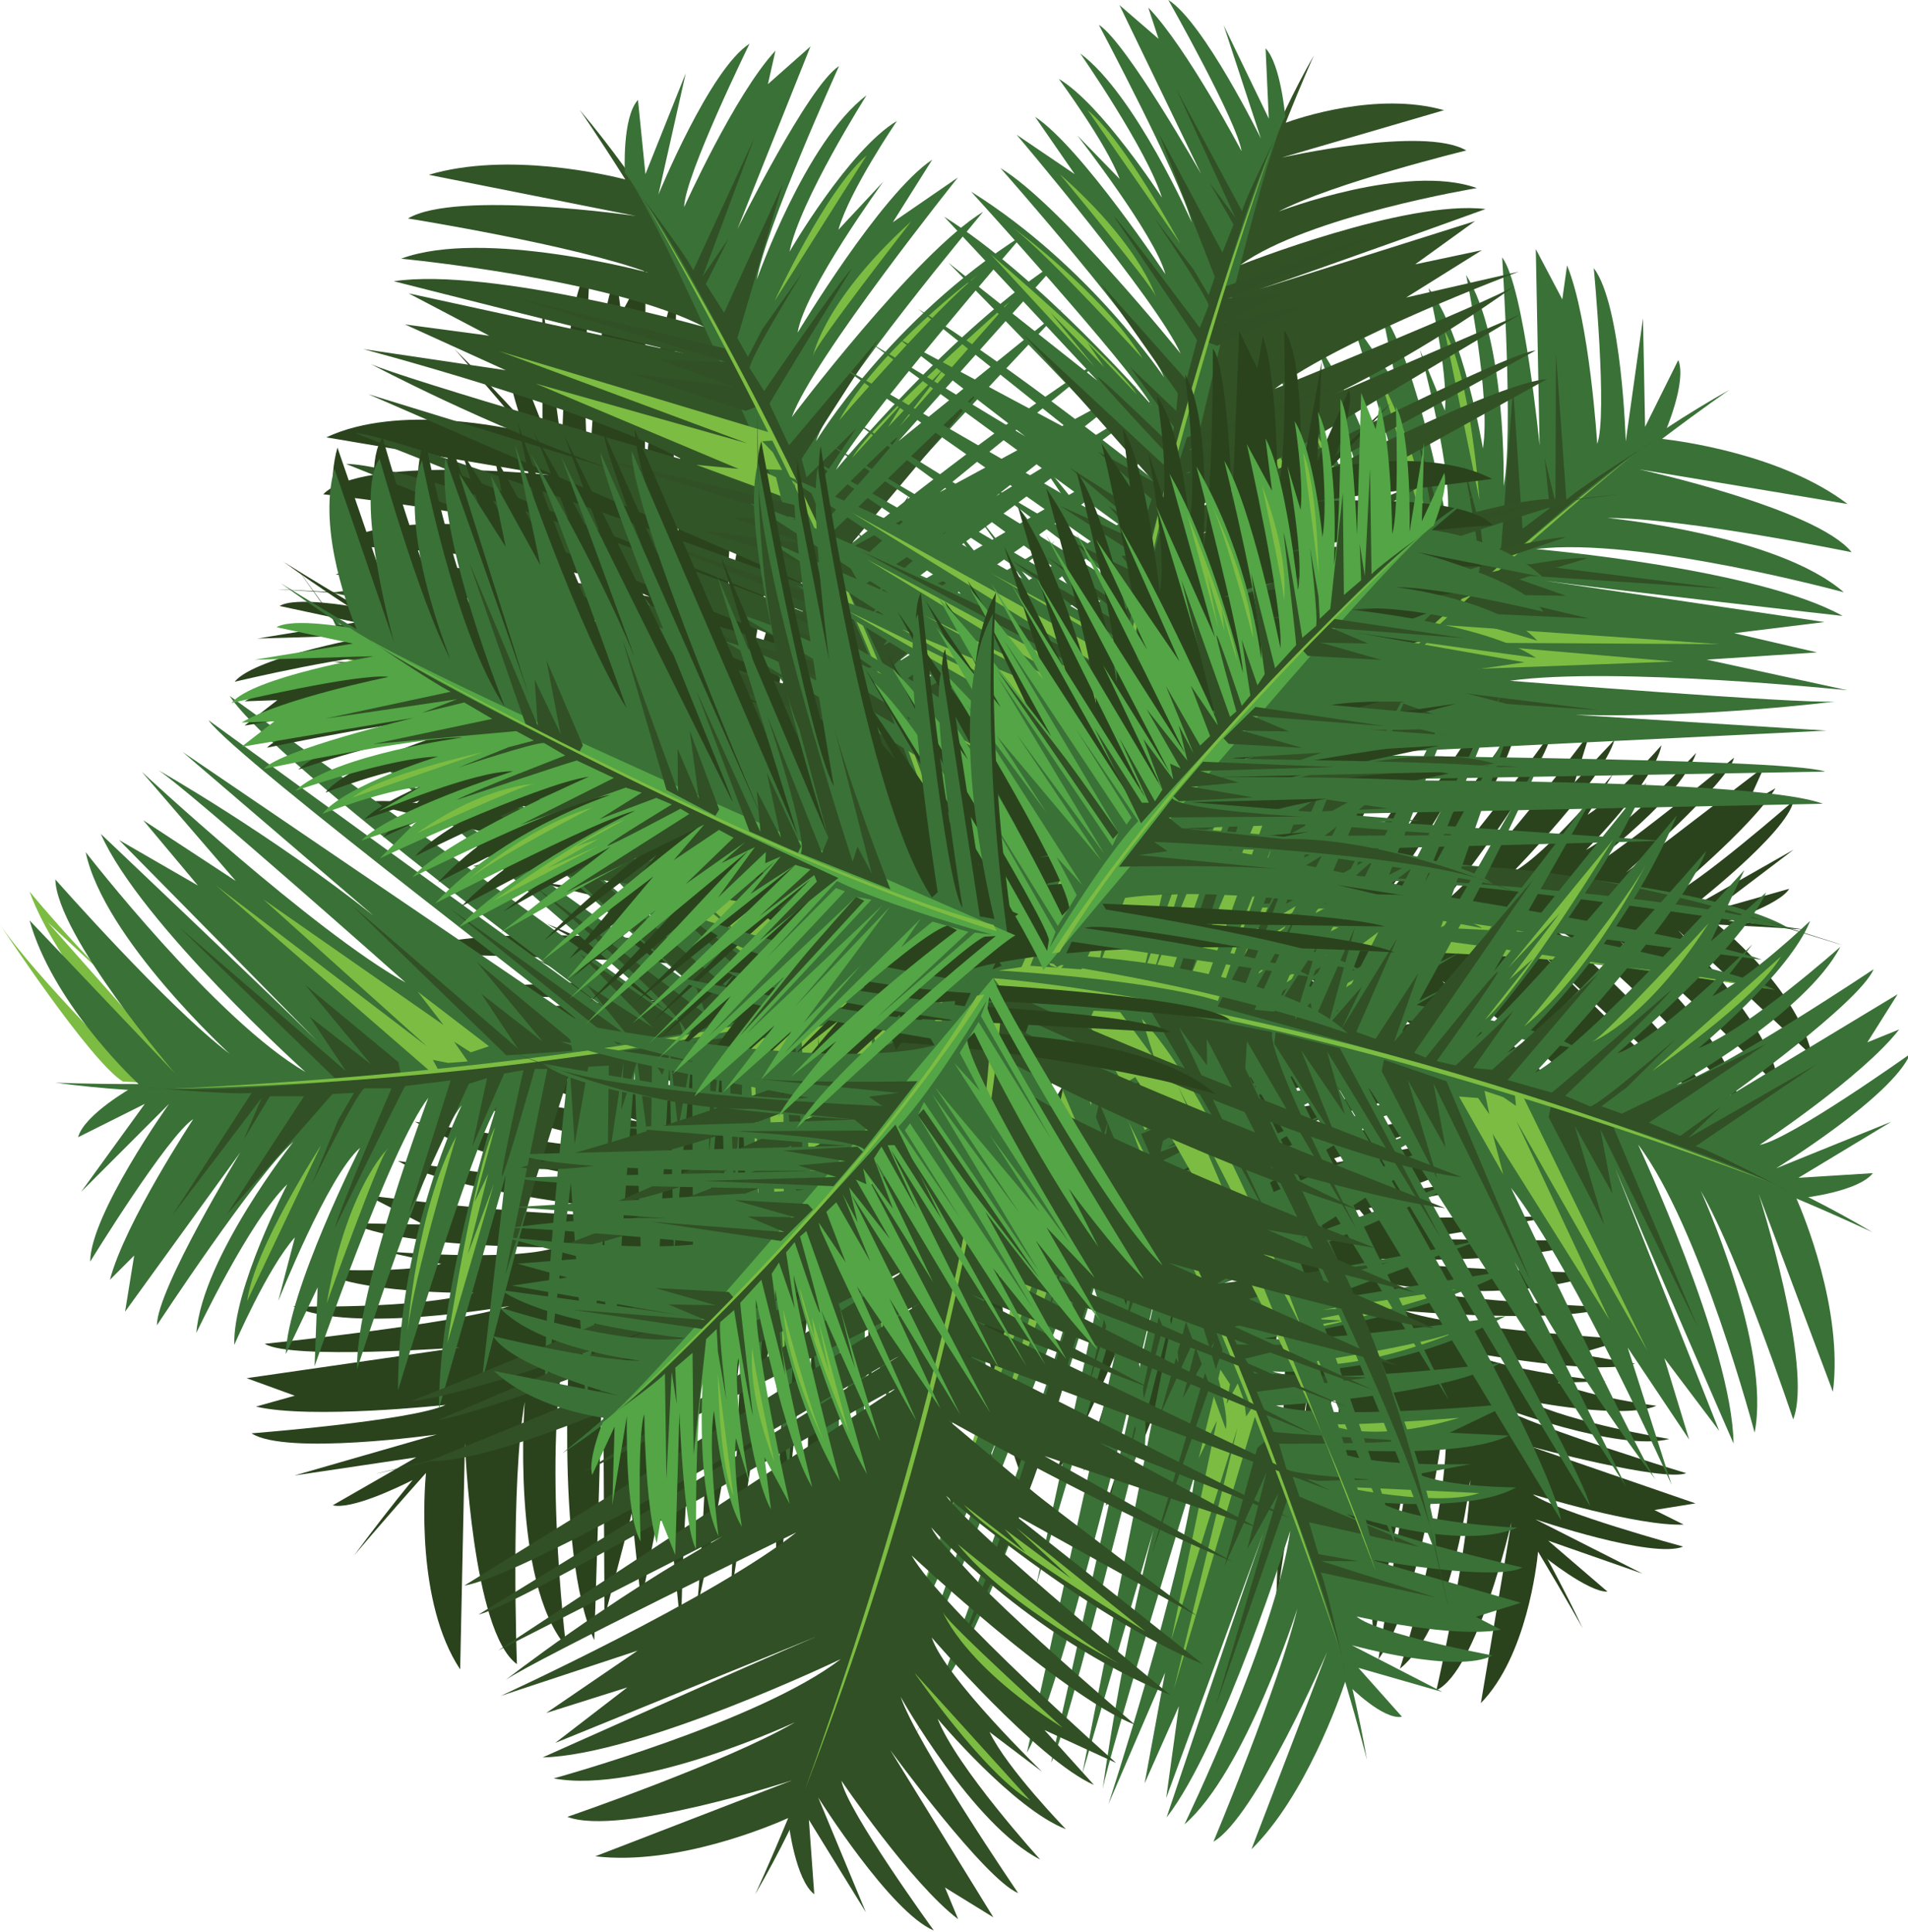 <?xml version="1.0" encoding="utf-8"?>
<!-- Generator: Adobe Illustrator 15.0.0, SVG Export Plug-In  -->
<!DOCTYPE svg PUBLIC "-//W3C//DTD SVG 1.1//EN" "http://www.w3.org/Graphics/SVG/1.1/DTD/svg11.dtd">
<svg version="1.1"
	 xmlns="http://www.w3.org/2000/svg" xmlns:xlink="http://www.w3.org/1999/xlink" xmlns:a="http://ns.adobe.com/AdobeSVGViewerExtensions/3.0/"
	 x="0px" y="0px" width="326px" height="330px" viewBox="0 0 326 330" overflow="visible" enable-background="new 0 0 326 330"
	 xml:space="preserve">
<defs>
</defs>
<path fill="#2A431D" d="M198.577,211.107c0.367-18.603-24.615-45.974-24.615-45.974l2.432-0.771l25.334,34.109
	c-0.04-5.246-22.059-34.187-22.059-34.187c4.457,1.922,30.205,40.757,30.205,40.757c0.529-6.126-25.189-40.4-25.189-40.4
	l0.449-1.246c18.084,9.679,51.598,55.808,51.598,55.808c-2.148-7.117-17.146-28.245-17.146-28.245l19.515,24.164
	c-3.92-8.929-30.279-42.778-30.279-42.778c7.767,5.078,37.278,42.838,37.278,42.838c-2.713-14.361-40.549-51.049-40.549-51.049
	l37.684,30.649l-32.769-32.657l55.698,44.711c-5.226-9.901-49.82-45.687-49.82-45.687l54.338,42.884
	c-3.362-5.699-53.152-45.981-47.283-41.781c6.11,4.37,52.876,38.027,52.876,38.027l-27.051-24.356
	c14.21,11.779,31.997,22.415,31.997,22.415c-4.902-3.311-34.809-30.728-34.809-30.728c12.982,7.265,37.918,30.886,37.918,30.886
	l-13.531-16.232l14.645,9.598l-7.928-9.58l12.963,7.393l-28.438-28.108c6.29,6.073,31.676,29.28,31.676,29.28
	c-4.842-12.59-28.859-32.794-28.859-32.794c13.358,6.991,32.217,30.61,32.217,30.61c-1.119-11.846-20.244-27.812-20.244-27.812
	c9.434,6.406,26.762,24.652,26.762,24.652c1.134-7.585-16.857-26.57-16.857-26.57l22.885,21.451
	c-2.346-10.895-14.352-20.968-16.164-22.439c9.448,0.43,15.168,0.88,15.168,0.88c-60.914-8.663-137.752,5.142-137.752,5.142
	C189.477,189.854,198.577,211.107,198.577,211.107z"/>
<path fill="#2A431D" d="M294.577,157.607c0,0,9.467-3,11.126-5.772l-12.853,3.633l13.6-10.317l-17.859,10.14
	c0,0,16.748-12.905,17.85-18.483c0,0-16.749,14.656-21.639,16.492c0,0,14.498-11.926,18.556-18.644l-4.841,2.79l2.93-6.472
	l-23.662,18.107c0,0,17.608-15.509,18.492-19.644c0,0-20.369,16.938-27.457,20.592c0,0,18.057-12.875,20.993-21.414
	c0,0-11.678,12.575-18.823,16.585c0,0,11.683-11.669,12.884-17.881c0,0-7.427,8.547-12.622,11.88l4.383-7.03
	c0,0-11.406,13.894-17.162,16.818c0,0,15.47-15.818,17.37-22.588l-6.798,7.247l2.614-8.498c0,0-17.882,23.86-25.072,29.072
	c0,0,16.687-20.918,18.647-29.313c0,0-17.521,24.411-23.348,28.261c0,0,13.306-13.691,17.812-30.384
	c0,0-17.766,25.502-22.822,30.006c0,0,13.683-18.566,17.357-31.76l-16.502,24.325l9.752-21.76c0,0-19.917,31.299-21.688,32.218
	c0,0,9.88-21.503,13.208-33.284l-10.125,21.79l4.879-22.581l-7.941,17.774l5.955-20.366l-15.148,36.553l10.65-39.02l-15.525,39.597
	l5.73-19.49l-9.111,20.613l11.951-36.974l-15.395,35.988l11.333-37.868l-13.516,36.795l10.883-38.254l-6.007,15.465l2.596-16.599
	l-9.094,23.619c0,0,4.279-21.559,3.987-25.207l-6.438,17.165l2.474-14.34l-5.47,14.767l0.731-9.762c0,0-11.257,33.511-15.861,38.216
	l-1.812,0.043c0,0,9.382-19.788,13.339-35.312l-3.971,8.924c0,0,2.631-10.81,2.783-16.167c0,0-14.479,41.631-16.877,43.801
	l-1.596,0.978c0,0,14.537-33.776,14.748-44.932c0,0-14.076,40.816-17.648,46.587C169.509,164.331,279.843,155.656,294.577,157.607z"
	/>
<path fill="#2A431D" d="M166.06,215.357c15.707-9.973,24.717-45.92,24.717-45.92l1.984,1.602L178.331,211
	c4.349-2.931,16.305-37.273,16.305-37.273c0.861,4.775-17.28,47.696-17.28,47.696c5.398-2.944,19.755-43.318,19.755-43.318
	l1.287-0.316c1.924,20.422-18.006,73.844-18.006,73.844c4.744-5.723,14.067-29.898,14.067-29.898l-9.358,29.617
	c5.276-8.2,18.924-48.873,18.924-48.873c0.06,9.279-15.105,54.738-15.105,54.738c10.471-10.195,20.145-62.002,20.145-62.002
	l-4.725,48.344l9.113-45.355l-6.492,71.126c5.367-9.825,10.553-66.767,10.553-66.767l-5.719,68.986
	c2.893-5.953,8.955-69.711,8.698-62.498c-0.268,7.508-2.479,65.085-2.479,65.085l5.354-36.005
	c-1.966,18.352-1.004,39.055-1.004,39.055c0.05-5.916,6.379-45.992,6.379-45.992c1.118,14.834-4.792,48.671-4.792,48.671
	l6.053-20.249l0.092,17.51l3.605-11.901l1,14.89l7.716-39.232c-1.587,8.598-6.903,42.578-6.903,42.578
	c7.817-10.99,11.388-42.172,11.388-42.172c1.554,14.997-7.713,43.766-7.713,43.766c9.255-7.479,11.995-32.24,11.995-32.24
	c-0.125,11.399-5.76,35.928-5.76,35.928c6.949-3.248,12.832-28.732,12.832-28.732l-5.235,30.927
	c7.786-7.976,9.548-23.548,9.772-25.872c4.863,8.111,7.646,13.128,7.646,13.128c-26.437-55.558-80.398-111.974-80.398-111.974
	C178.744,196.029,166.06,215.357,166.06,215.357z"/>
<path fill="#2A431D" d="M263.694,265.812c0,0,7.73,6.23,10.959,6.084l-10.133-8.706l16.115,5.635l-18.318-9.284
	c0,0,20.01,6.829,25.268,4.664c0,0-21.47-5.859-25.701-8.922c0,0,17.951,5.496,25.791,5.164l-5-2.494l7.014-1.133l-28.166-9.717
	c0,0,22.656,6.105,26.59,4.559c0,0-25.373-7.619-32.334-11.506c0,0,20.709,7.935,29.447,5.666c0,0-16.933-2.786-24.224-6.526
	c0,0,16.181,3.29,22.022,0.857c0,0-11.227-1.466-16.875-3.955l8.28-0.231c0,0-17.883-1.83-23.502-5.012
	c0,0,21.733,4.154,28.426,1.996l-9.796-1.66l8.527-2.518c0,0-29.768-1.721-38.086-4.833c0,0,26.656,2.35,34.735-0.655
	c0,0-30.025-1.114-36.454-3.844c0,0,18.764,3.525,35.166-1.941c0,0-31.072-0.717-37.619-2.442c0,0,23.034,1.146,36.062-3.083
	l-29.392-0.313l23.525-3.896c0,0-37.094,0.694-38.838-0.275c0,0,23.383-3.646,35.041-7.382l-23.758,3.601l21.518-8.41l-19.203,3.202
	l20.268-6.288l-38.838,7.57L260.62,187.1l-41.584,8.938l19.412-5.994l-22.216,3.798l37.422-10.47l-38.501,7.053l37.822-11.477
	l-38.135,9.065l37.897-12.066l-16.208,3.539l15.268-7.009l-24.71,5.472c0,0,20.332-8.346,23.213-10.605l-17.864,4.119l13.319-5.862
	l-15.33,3.6l8.54-4.786c0,0-34.149,9.135-40.615,7.899l-1.037-1.487c0,0,21.678-3.114,36.803-8.394l-9.633,1.621
	c0,0,10.464-3.779,15.014-6.612c0,0-42.701,10.935-45.834,10.134l-1.696-0.789c0,0,36.185-6.548,45.6-12.535
	c0,0-41.798,10.82-48.583,11.032C188.983,165.284,257.179,252.453,263.694,265.812z"/>
<path fill="#2A431D" d="M187.47,205.737l-8.223-51.688l2.77-1.477c0,0,2.594,45.575,19.295,61.271c0,0-10.811-26.155-17.593-64.635
	c0.919-0.805,1.427-1.25,1.427-1.25c-8.16-1.821-56.23-24.576-56.23-24.576c10.007,9.422,52.275,25.706,52.275,25.706l-2.236,0.562
	c-3.976,0.245-53.112-22.854-53.112-22.854c4.851,4.479,16.636,11.47,16.636,11.47l-11.28-4.187
	c17.081,9.882,42.588,18.661,42.588,18.661l-1.598,1.56c-8.108,0.004-47.315-18.942-47.315-18.942l9.226,7.763l-17.716-7.898
	l14.761,10.169l-20.663-9.111c2.963,3.398,25.634,18.195,25.634,18.195l-28.633-12.333l16.854,12.012l-18.794-8.028l43.065,23.361
	l-44.045-19.785l43.111,22.629l-44.956-17.433l42.859,21.314l-26.001-9.727l22.101,11.736L93.43,157.797l43.54,24.224
	l-45.241-18.136l23.066,12.293l-22.492-8.313l24.089,15.148l-27.912-9.845c13.242,7.214,40.69,17.03,40.69,17.03
	c-2.334,0.768-47.052-8.643-47.052-8.643l27.562,10.148l-35.635-6.412c14.786,8.125,42.921,12.062,42.921,12.062
	c-8.321,0.574-46.083-5.739-46.083-5.739c18.583,10.405,42.101,10.478,42.101,10.478c-8.41,1.815-44.997-3.776-44.997-3.776
	c9.082,5.503,41.875,8.821,41.875,8.821c-10.783,1.844-47.196-2.955-47.196-2.955l9.733,5.016l-12.235-0.253
	c7.599,4.157,34.855,4.154,34.855,4.154c-7.535,2.55-29.595,0.633-29.595,0.633l9.966,2.192c-7.409,1.706-21.333,0.889-21.333,0.889
	c6.508,4.289,26.846,4.051,26.846,4.051c-9.686,2.838-30.819,2.295-30.819,2.295c10.05,4.767,36.939-0.049,36.939-0.049
	c-9.32,3.096-41.783,6.451-41.783,6.451c4.403,2.78,33.228,0.627,33.228,0.627l-36.324,5.248l8.224,2.99l-6.629,1.864
	c9.413,2.21,32.401-0.289,32.401-0.289c-5.827,2.728-33.159,4.856-33.159,4.856c5.863,3.834,31.65,0.198,31.65,0.198l-24.309,6.997
	l20.797-3.092l-14.267,8.189c3.146,0.754,10.866-2.908,13.644-4.306c-3.474,4.261-6.824,8.563-10.002,12.896
	c0,0,4.528-5.424,12.288-14.117c-0.267,2.863-1.733,22.111,5.843,33.562l0.813-38.629c0,0,1.228,32.192,8.885,37.729
	c0,0-1.148-30.979,1.335-44.802c0,0-2.409,30.595,7.061,41.782c0,0-4.562-36.951,0.784-54.736c0,0-2.888,38.552,4.031,53.657
	c0,0,1.422-42.342,1.49-53.112l0.266,49.25l4.653-17.782l1.61,15.233l4.156-21.164l2.646,25.898c0,0,0.669-42.305,5.45-59.994
	c0,0-1.605,49.951-2.913,57.118c0,0,5.95-24.826,7.813-47.484l-1.843,44.802c0,0,10.63-70.176,12.041-79.32
	c1.356-8.787-6.044,69.757-3.919,77.627l9.025-84.79c0,0-6.886,70.095-2.665,83.222l8.587-87.558l0.542,56.984l5.458-59.585
	c0,0-0.271,64.918,10.043,79.674c0,0-7.844-58.508-5.627-69.723c0,0,7.113,52.369,11.601,63.508l-4.478-37.996
	c0,0,5.693,31.404,10.11,39.426c0,0-11.768-69.243-4.717-93.506l1.482,0.679c0,0,8.04,52.166,13.891,56.976
	c0,0-12.031-56.121-9.886-61.701C176.355,156.869,182.884,201.185,187.47,205.737z"/>
<path fill="#2A431D" d="M118.47,193.984l52.336-0.594l1.056,2.957c0,0-45.466-4.087-63.431,10.145c0,0,27.452-6.878,66.51-7.973
	c0.662,1.027,1.028,1.596,1.028,1.596c2.992-7.808,32.519-52.042,32.519-52.042c-10.782,8.525-33.06,47.965-33.06,47.965
	l-0.23-2.294c0.339-3.971,30.36-49.21,30.36-49.21c-5.137,4.146-13.773,14.784-13.773,14.784l5.787-10.548
	c-12.269,15.455-24.676,39.41-24.676,39.41l-1.311-1.809c1.181-8.023,25.646-44.045,25.646-44.045l-9.026,7.995l10.398-16.374
	l-12.214,13.12l12.028-19.111c-3.795,2.435-21.741,22.705-21.741,22.705l16.38-26.526l-14.344,14.918l10.686-17.419l-29.396,39.194
	l26.001-40.687l-28.678,39.347l23.807-41.93l-27.34,39.29l13.417-24.305l-14.836,20.153l27.247-44.75L149.3,147.483l24.544-42.109
	L158.318,126.4l11.506-21.039l-18.503,21.621l13.813-26.178c-9.068,12.05-22.786,37.771-22.786,37.771
	c-0.418-2.423,15.418-45.288,15.418-45.288l-14.063,25.787l11.543-34.319c-10.195,13.441-18.197,40.701-18.197,40.701
	c0.646-8.315,12.404-44.75,12.404-44.75c-13.007,16.866-16.511,40.121-16.511,40.121c-0.57-8.585,10.303-43.964,10.303-43.964
	c-6.771,8.181-14.838,40.139-14.838,40.139c-0.251-10.935,9.81-46.258,9.81-46.258l-6.382,8.897l2.037-12.067
	c-5.221,6.91-9.197,33.875-9.197,33.875c-1.422-7.825,3.692-29.37,3.692-29.37l-3.621,9.539c-0.607-7.578,2.234-21.232,2.234-21.232
	c-5.193,5.81-7.925,25.966-7.925,25.966c-1.396-9.997,2.227-30.823,2.227-30.823c-6.182,9.247-5.343,36.55-5.343,36.55
	c-1.702-9.672-0.284-42.277-0.284-42.277c-3.392,3.95-5.47,32.781-5.47,32.781l0.109-36.702l-4.16,7.7l-0.876-6.831
	c-3.559,8.99-4.443,32.096-4.443,32.096c-1.847-6.162,0.036-33.512,0.036-33.512c-4.648,5.241-4.815,31.282-4.815,31.282
	l-3.375-25.068l0.025,21.026l-6.02-15.31c-1.205,3.001,1.292,11.173,2.268,14.125c-3.707-4.059-7.475-8.001-11.297-11.777
	c0,0,4.705,5.271,12.172,14.217c-2.793-0.682-21.622-4.943-34.056,0.882l38.097,6.442c0,0-32.028-3.482-38.622,3.285
	c0,0,30.814,3.384,44.127,7.858c0,0-29.916-6.849-42.364,0.89c0,0,37.221,0.878,54.036,8.761c0,0-37.719-8.482-53.673-3.84
	c0,0,41.682,7.584,52.326,9.223l-48.762-6.921l16.915,7.196l-15.306-0.628l20.331,7.2l-26.006-1.162c0,0,41.753,6.835,58.558,14.147
	c0,0-49.184-8.878-56.083-11.217c0,0,23.691,9.51,45.836,14.659l-44.053-8.363c0,0,67.873,20.759,76.714,23.489
	c8.495,2.625-68.127-16.16-76.225-15.207l82.565,21.301c0,0-68.339-17.04-81.942-14.78l85.369,21.274l-56.453-7.78l58.148,14.096
	c0,0-64.182-9.742-80.285-1.691c0,0,59.026,0.778,69.798,4.607c0,0-52.846-0.604-64.521,2.208l38.242,1.116
	c0,0-31.897,1.049-40.478,4.249c0,0,70.218-1.536,93.192,8.979l-0.887,1.366c0,0-52.782,0.342-58.394,5.429
	c0,0,57.276-3.711,62.484-0.777C168.437,190.117,123.642,190.11,118.47,193.984z"/>
<path fill="#3A7137" d="M266.87,193.941c-20.662-16.222-80.252-18.666-80.252-18.666l1.545-3.111l67.275,8.332
	c-6.021-4.546-63.863-11.555-63.863-11.555c7.352-2.297,77.745,10.176,77.745,10.176c-6.229-5.684-71.952-14.542-71.952-14.542
	l-1.246-1.656c30.551-6.809,107.162,6.163,107.162,6.163c-8.299-4.122-41.477-10.26-41.477-10.26l39.236,5.137
	c-11.412-4.375-70.084-13.353-70.084-13.353c13.002-1.691,74.891,8.108,74.891,8.108c-15.622-9.963-88.219-13.309-88.219-13.309
	l66.472-1.767l-64.312-4.403l91.653-1.933c-12.653-4.736-87.316-3.935-87.316-3.935l87.718-1.558
	c-7.416-2.523-90.474-2.526-79.851-3.069c10.619-0.547,80.093-3.929,80.093-3.929l-42.909-2.692
	c22.487,0.567,44.347-2.283,44.347-2.283c-6.166,0.428-55.553-3.542-55.553-3.542c17.921-2.478,57.673,1.618,57.673,1.618
	l-24.054-5.225l18.857-1.238l-14.153-3.282l15.435-1.904l-47.765-7.055c11.232,1.548,50.871,6.014,50.871,6.014
	c-14.577-8.15-52.411-11.427-52.411-11.427c17.508-2.169,52.609,7.383,52.609,7.383c-11.371-9.918-40.395-12.699-40.395-12.699
	c13.316,0.018,41.725,5.856,41.725,5.856c-5.978-7.497-36.303-14.159-36.303-14.159l35.609,5.923
	c-11.232-8.56-28.955-10.817-31.699-11.122c7.117-5.38,11.496-8.362,11.496-8.362c-56.191,31.329-113.926,110.54-113.926,110.54
	C234.616,183.865,266.87,193.941,266.87,193.941z"/>
<path fill="#3A7137" d="M284.449,73.948c0,0,3.814-8.714,2.302-12.442l-5.672,11.414l-0.355-18.549l-2.952,21.045
	c0,0-0.63-23.214-5.463-29.626c0,0,2.394,25.126,0.593,30.052c0,0-1.299-21.086-5.154-30.506l-0.813,5.806l-4.528-8.59l0.652,33.572
	c0,0-2.659-27.195-6.402-32.159c0,0,1.994,30.617,0.254,39.067c0,0,0.557-25.081-6.412-36.047c0,0,4.301,20.768,2.871,29.631
	c0,0-3.312-19.887-9.289-27.387c0,0,3.402,13.981,2.796,20.925l-4.272-10.403c0,0,6.115,22.316,4.578,29.313
	c0,0-4.884-27.136-11.07-35.774l2.517,12.376l-7.694-11.069c0,0,12.266,37.794,12.086,48.312c0,0-9.876-33.759-18.191-44.359
	c0,0,13.463,38.516,12.861,46.757c0,0-4.412-23.926-20.63-45.442c0,0,14.864,40.376,15.715,48.822c0,0-10.071-29.716-23.172-47.093
	l14.911,38.72l-18.208-31.045c0,0,20.532,48.76,20.021,51.092c0,0-17.74-30.424-29.955-46.196l18.469,31.818l-24.99-28.847
	l15.762,26.075l-21.467-27.618l33.395,52.042l-41.787-51.554l37.806,56.178l-20.114-25.392l18.259,29.383l-38.257-50.318
	l33.547,52.246l-40.902-51.247l37.278,52.037l-42.511-51.661l16.014,22.968l-21.762-21.552l24.696,34.914
	c0,0-27.27-28.431-33.342-32.614l18.768,25.756l-19.165-18.965l16.322,22.083l-14.227-11.985c0,0,37.214,47.213,38.896,56.329
	l-1.914,1.766c0,0-18.412-29.591-37.634-50.787l9.15,13.862c0,0-13.818-14.886-22.331-21.447c0,0,46.934,59.678,47.408,64.183
	l-0.354,2.54c0,0-34.217-50.125-52.125-63.553c0,0,46.88,58.749,51.306,68.063C180.562,178.865,271.565,81.387,284.449,73.948z"/>
<path fill="#7CBC42" d="M196.122,162.919c0,0,57.297-3.611,107.162,6.163c0,0-63.342-10-88.837-12.188l46.017,2.294
	c0,0-38.955-7.134-58.996-2.732l6.997,1.54l-9.866,1.111L196.122,162.919z"/>
<polygon fill="#7CBC42" points="244.532,106.637 293.813,110.04 248.529,109.788 285.997,113.012 248.437,114.399 255.384,116.299 
	240.048,116.184 241.905,113.482 245.272,113.215 241.384,111.932 243.917,109.697 246.297,108.552 243.34,107.21 "/>
<path fill="#7CBC42" d="M182.054,173.525c0,0,13.883-21.173,23.241-29.851l-18.603-21.66l16.684,20.838l-1.342,1.661l-36.792-43.642
	l34.673,45.563l-1.549,3.111l-34.345-39.968l32.228,41.89l-26.186-28.276l25.409,29.833l-31.002-29.508l15.017,18.2l-23.792-25.535
	l34.713,42.606l-7.579-6.613l6.136,9.002l-4.904,7.264l-21.986-27.872l21.418,29.275L182.054,173.525z"/>
<path fill="#315025" d="M200.451,154.464c0,0,33.938-0.601,48.345,0.865l-42.963-3.624l8.082-0.903l-3.943-2.215
	c0,0,72.337,2.571,94.48,9.56c22.139,6.992,1.398,0.567,1.398,0.567s-32.826-11.266-59.354-10.734l-28.864-2.574l-3.893-2.582
	l37.199-0.142c0,0-33.627-1.576-36.381-4.363L200.451,154.464z"/>
<path fill="#315025" d="M198.414,147.889l-34.708-40.016c0,0,15.688,16.075,20.362,20.984c4.675,4.913,15.847,17.578,15.847,17.578
	L198.414,147.889z"/>
<polygon fill="#315025" points="229.683,125.453 250.356,126.416 233.171,122.338 246.462,122.539 235.882,118.832 273.272,121.31 
	236.733,116.734 228.201,124.139 "/>
<polygon fill="#315025" points="250.77,104.69 271.445,105.653 254.259,101.573 267.55,101.776 256.972,98.069 294.36,100.543 
	257.821,95.969 249.289,103.375 "/>
<polygon fill="#315025" points="216.465,139.003 237.145,138.104 219.663,135.582 232.917,134.591 222.048,131.85 259.51,130.964 
	222.707,129.682 214.873,137.822 "/>
<path fill="#315025" d="M206.1,144.206c0,0,59.351-59.097,76.696-69.01c0,0-12.61,7.804-15.168,10.219l-1.771-24.944l-0.094,25.375
	l-1.846-7.611l0.877,8.585l-4.654,3.509l-1.613-24.089l-2.033,27.322l-2.831,2.379l-0.633-5.361l-2.982-11.379
	c0,0,3.228,16.547,2.688,18.413l-3.723,2.809c0,0-5.184-21.399-6.63-24.932c0,0,4.921,25.245,4.999,26.647l-5.621,5.453
	l-7.943-22.482l5.11,23.887l-1.896,2.647l-5.002-10.832l3.141,13.206l-2.285,2.453c0,0-7.19-15.99-7.93-16.649
	c-0.741-0.659,6.494,17.976,6.494,17.976l-1.705,1.284l-15.431-32.408l12.091,34.438l-8.104-9.462l6.092,11.952l-2.677,2.265
	l-10.371-14.083l8.705,16.066l-4.602-6.749l2.857,8.31l-12.154-12.25l10.371,14.08l-3.035-1.12l1.137,3.768l-8.92-9.578
	l5.997,11.939l-1.961,2.778l-10.8-14.973l9.09,15.289l-1.941,0.007L191.9,121.816l11.82,18.586L206.1,144.206z"/>
<path fill="#7CBC42" d="M235.254,100.571c0,0-8.723-23.837-13.444-31.716C221.81,68.855,233.315,86.703,235.254,100.571z"/>
<path fill="#7CBC42" d="M235.749,64.43c0,0,7.834,25.241,7.566,27.146C243.048,93.479,245.667,83.721,235.749,64.43z"/>
<path fill="#7CBC42" d="M246.843,56.552l5.939,28.859C252.782,85.412,251.294,64.392,246.843,56.552z"/>
<path fill="#7CBC42" d="M230.913,105.789l-4.924-12.344l1.062,5.283l-5.513-13.122l3.685,12.309l-10.012-26.516
	C215.212,71.398,229.614,98.254,230.913,105.789z"/>
<path fill="#7CBC42" d="M279.122,77.64c0,0-67.016,54.414-94.27,97.016l-2.071,0.268C182.781,174.923,213.396,129.46,279.122,77.64z
	"/>
<path fill="#3A7137" d="M142.441,241.738c17.336-16.497,33.255-74.754,33.255-74.754l2.028,2.275l-22.256,64.428
	c4.911-4.852,23.93-60.281,23.93-60.281c0.031,7.812-26.142,74.322-26.142,74.322c5.836-4.783,28.132-67.549,28.132-67.549
	l1.565-0.834c-1.967,31.811-29.988,104.338-29.988,104.338c5.123-7.2,17.658-38.483,17.658-38.483l-13.193,37.507
	c6.052-10.215,26.776-65.992,26.776-65.992c-1.763,13.248-23.879,72.002-23.879,72.002c11.34-13.027,31.017-83.908,31.017-83.908
	l-14.305,66.066l18.537-62.449l-20.11,90.973c6.62-11.354,23.599-85.275,23.599-85.275l-19.472,86.994
	c3.687-6.715,23.26-88.733,21.173-78.111c-2.081,10.617-15.852,80.039-15.852,80.039l12.18-41.725
	c-5.736,22.068-8.696,44.34-8.696,44.34c1.124-6.189,15.813-54.002,15.813-54.002c-2.318,18.292-14.832,56.561-14.832,56.561
	l9.684-22.494l-3.494,18.92l5.857-13.187l-2.172,15.702l16.676-45.468c-3.836,10.716-16.609,48.786-16.609,48.786
	c9.701-12.434,21.134-49.004,21.134-49.004c-2.458,17.811-18.071,50.172-18.071,50.172c10.303-8.838,19.278-36.828,19.278-36.828
	c-3.151,13.145-14.333,39.791-14.333,39.791c7.171-4.098,19.437-32.439,19.437-32.439l-12.942,33.739
	c9.225-9.03,15.136-25.989,16.016-28.624c2.458,8.325,3.719,13.368,3.719,13.368c-10.838-63.039-58.109-139.133-58.109-139.133
	C157.786,212.314,142.441,241.738,142.441,241.738z"/>
<path fill="#3A7137" d="M230.519,288.003c0,0,5.798,5.867,9.019,5.268l-7.435-8.348l14.34,4.116l-15.479-7.985
	c0,0,17.99,4.971,24.057,1.744c0,0-19.875-3.689-23.235-6.656c0,0,16.512,3.797,24.659,2.26l-4.27-2.201l7.67-2.402l-25.957-7.443
	c0,0,21.527,3.924,26.225,1.423c0,0-24-5.406-30.085-9.16c0,0,19.145,6.593,29.214,2.354c0,0-16.973-0.758-23.447-4.305
	c0,0,16.064,1.522,23.236-2.577c0,0-11.547-0.005-16.74-2.277l9-1.715c0,0-18.591,0.665-23.607-2.539c0,0,22.008,1.717,30.104-2.314
	l-10.105-0.495l10.321-4.934c0,0-31.938,3.009-39.978,0.298c0,0,28.271-1.621,38.378-7.278c0,0-32.773,4.018-38.966,1.437
	c0,0,19.429,1.409,39.787-9.423c0,0-34.535,4.949-41.225,3.755c0,0,25.211-2.787,41.651-11.537l-33.271,5.398l28.149-10.502
	c0,0-42.311,8.529-43.982,7.464c0,0,27.562-10.19,42.562-18.454l-28.805,10.573l28.059-17.729l-23.754,9.284l26.283-14.544
	l-47.865,20.438l49.468-28.845l-52.083,23.801l24.254-13.747l-26.885,10.951l47.687-25.654l-48.058,20.539l49.023-28.043
	l-48.777,24.274l49.721-29.536l-21.426,10.284l21.692-16.299l-32.651,15.976c0,0,28.277-20.079,32.922-25.069l-24.218,12.33
	l19.091-14.357l-20.816,10.799l12.564-11.162c0,0-45.057,25.376-52.457,24.841l-0.906-2.316c0,0,27.079-11.053,47.9-24.929
	l-12.811,5.697c0,0,14.695-10.06,21.744-16.885c0,0-56.924,31.97-60.498,31.356l-1.869-0.965c0,0,46.587-21.712,61.127-36.164
	c0,0-56.197,32.141-64.4,34.27C174.364,160.14,227.837,273.488,230.519,288.003z"/>
<path fill="#7CBC42" d="M182.954,179.345c0,0-10.726,57.451-29.988,104.338c0,0,22.611-60.14,30.301-84.79l-12.607,44.889
	c0,0,14.662-36.748,16.002-57.6l-2.832,6.54l1.471-10.013L182.954,179.345z"/>
<polygon fill="#7CBC42" points="214.802,240.709 200.573,288.554 211.438,243.897 200.13,280.122 207.917,242.695 204.817,249.097 
	208.521,233.98 210.159,236.466 209.571,239.856 211.474,236.326 212.595,239.366 212.913,241.99 214.642,239.394 "/>
<path fill="#7CBC42" d="M178.118,162.898c0,0,13,18.811,17.464,30.143l21.03-13.152l-19.945,11.455l-0.961-1.725l42.211-25.819
	l-43.188,23.264l-2.027-2.278l38.811-24.29l-39.788,21.735l27.901-19.046l-28.916,17.903l29.984-23.505l-17.526,10.443
	l25.231-17.339l-40.926,24.014l6.869-5.893l-8.363,3.893l-4.428-6.594l26.602-14.999l-27.547,14.1L178.118,162.898z"/>
<path fill="#315025" d="M188.432,185.659c0,0-7.536,33.659-12.058,47.53l12.91-41.549l-1.211,8.195l2.632-3.359
	c0,0-19.022,70.814-29.61,90.996c-10.592,20.18-0.767,1.244-0.767,1.244s16.394-29.701,22.237-56.027l8.779-27.881l2.9-3.224
	l-8.655,36.769c0,0,9.135-32.828,11.926-34.877L188.432,185.659z"/>
<path fill="#315025" d="M193.966,185.232l38.932-24.636c0,0-16.05,11.619-20.925,15.051c-4.877,3.436-17.243,11.416-17.243,11.416
	L193.966,185.232z"/>
<polygon fill="#315025" points="203.839,221.513 198.228,241.696 205.411,225.708 202.126,238.785 207.468,229.228 196.753,265.554 
	208.879,230.576 205.198,220.367 "/>
<polygon fill="#315025" points="214.827,247.337 209.216,267.524 216.399,251.535 213.114,264.609 218.454,255.058 207.743,291.383 
	219.87,256.404 216.187,246.194 "/>
<polygon fill="#315025" points="196.54,205.197 192.358,225.836 198.417,209.177 196.054,222.505 200.723,212.432 192.576,249.639 
	202.233,213.604 197.823,203.91 "/>
<path fill="#315025" d="M194.985,193.707c0,0,31.432,72.845,34.963,92.363c0,0-3.025-14.334-4.278-17.442l19.588,4.261
	l-19.479-6.205l6.283,0.01l-6.804-1.201l-1.602-5.44l18.894,4.209l-20.52-8.591l-1.16-3.368l4.27,0.667l9.449-0.205
	c0,0-13.479-0.797-14.785-1.779l-1.281-4.352c0,0,17.667,0.036,20.725-0.543c0,0-20.562-1.221-21.658-1.482l-2.866-6.865
	l19.149-2.426l-19.562-0.707l-1.588-2.512l9.504-2.331l-10.891-0.077l-1.346-2.849c0,0,13.983-3.251,14.663-3.821
	c0.681-0.572-15.345,2.082-15.345,2.082l-0.586-1.992l28.543-7.43l-29.316,3.643l9.182-5.722l-10.621,3.136l-1.109-3.188
	l13.268-6.852l-14.397,4.725l6.271-2.918l-7.061,0.822l12.279-9.052l-13.265,6.851l1.575-2.727l-3.162,0.212l9.463-6.503
	l-10.59,3.047l-1.674-2.605l14.053-7.055l-13.892,5.293l0.452-1.92l16.818-9.79l-17.07,7.198L194.985,193.707z"/>
<path fill="#7CBC42" d="M221.65,233.007c0,0,20.376-2.871,27.542-5.635C249.192,227.373,232.765,234.433,221.65,233.007z"/>
<path fill="#7CBC42" d="M249.308,242.207c0,0-21.244,1.652-22.645,0.931C225.265,242.414,232.146,247.35,249.308,242.207z"/>
<path fill="#7CBC42" d="M252.748,255.057l-23.577-1.087C229.171,253.97,245.675,257.563,252.748,255.057z"/>
<path fill="#7CBC42" d="M218.662,227.465l10.647-1.889l-4.311-0.224l11.385-2.283l-10.328,0.673l22.738-3.499
	C248.794,220.244,224.758,227.998,218.662,227.465z"/>
<path fill="#7CBC42" d="M228.937,281.853c0,0-26.029-79.285-52.349-116.462l0.282-2.109
	C176.87,163.281,204.597,204.464,228.937,281.853z"/>
<path fill="#7CBC42" d="M15.933,213.316c0,0,14.378-23.122,18.652-25.259l-2.526-0.776
	C32.059,187.281,18.069,205.544,15.933,213.316z"/>
<polygon fill="#7CBC42" points="33.419,196.412 21.956,212.539 34.585,196.607 "/>
<path fill="#7CBC42" d="M42.939,190.972l-15.349,23.703C27.591,214.675,36.14,195.83,42.939,190.972z"/>
<path fill="#7CBC42" d="M24.288,180.868c0,0-14.768-16.126-19.236-28.562c0,0,12.823,15.738,27.591,27.979L8.161,157.552
	l23.898,27.007H28.95l-11.27-13.796L24.288,180.868z"/>
<path fill="#7CBC42" d="M0,157.94c0,0,15.35,23.316,20.984,26.813l3.304,0.195C24.288,184.949,6.023,166.878,0,157.94z"/>
<path fill="#3A7137" d="M108.938,100.492c6.736,25.39,52.849,63.212,52.849,63.212l-3.109,1.555l-48.705-47.15
	c2.072,7.254,44.041,47.668,44.041,47.668c-7.253-2.589-55.958-54.923-55.958-54.923c1.555,8.29,48.705,54.923,48.705,54.923
	l-0.001,2.072c-28.498-12.955-81.865-69.429-81.865-69.429c4.146,8.29,26.943,33.16,26.943,33.16l-28.238-27.719
	c6.477,10.363,47.927,52.849,47.927,52.849c-11.4-6.476-54.922-51.555-54.922-51.555c6.478,17.358,62.435,63.73,62.435,63.73
	l-54.145-38.6l48.704,42.227l-74.352-53.626c7.254,11.398,67.357,55.701,67.357,55.701l-70.983-51.556
	c4.404,6.477,70.725,56.476,61.917,50.519c-8.81-5.959-66.321-45.079-66.321-45.079l32.643,27.979
	c-17.617-13.989-36.787-24.87-36.787-24.87C32.254,134.949,69.3,167.85,69.3,167.85c-15.802-8.809-45.078-36.009-45.078-36.009
	l16.062,18.652L24.482,140.13l9.326,11.14l-13.471-7.772l33.894,34.388c-8.038-7.996-37.003-35.424-37.003-35.424
	c6.736,15.285,34.974,40.674,34.974,40.674c-15.285-8.809-37.563-37.565-37.563-37.565c3.107,14.767,24.61,34.456,24.61,34.456
	c-10.622-8.029-29.792-29.792-29.792-29.792c0.26,9.585,20.466,33.16,20.466,33.16l-24.87-26.166
	c3.816,13.598,16.61,26.068,18.617,27.962c-8.921,0.011-14.213-0.242-14.213-0.242c63.73,8.809,157.512-19.689,157.512-19.689
	C128.626,127.954,108.938,100.492,108.938,100.492z"/>
<path fill="#3A7137" d="M22.668,185.727c0,0-8.289,4.663-9.326,8.549l11.398-5.7l-10.88,15.027l15.026-15.027
	c0,0-13.472,18.914-13.472,26.944c0,0,13.212-21.504,17.617-24.353c0,0-11.658,17.617-14.25,27.461l4.146-4.146l-1.555,9.587
	l19.689-27.203c0,0-14.249,23.316-14.249,29.534c0,0,16.839-25.647,23.315-31.348c0,0-15.543,19.688-16.579,32.643
	c0,0,9.067-19.17,15.543-25.388c0,0-9.326,17.874-9.067,27.459c0,0,5.699-13.211,10.362-18.393l-2.849,10.881
	c0,0,8.548-21.502,13.988-26.165c0,0-12.435,24.609-12.694,35.231l5.44-11.398l-0.518,13.473c0,0,12.953-37.564,19.43-45.855
	c0,0-12.436,32.9-12.176,46.373c0,0,12.436-38.86,17.875-45.078c0,0-10.88,21.76-10.88,48.704c0,0,12.435-41.189,16.839-48.444
	c0,0-9.844,29.792-9.844,51.553L86.4,200.753l-4.146,35.752c0,0,12.953-51.297,14.766-52.851c0,0-4.145,34.974-3.886,54.922
	l4.405-36.528l2.59,38.082l3.109-30.311l0.519,34.975l4.664-61.658l2.331,66.321l3.628-67.617l0.777,32.382l3.109-34.453
	l0.258,63.211l4.663-61.916l1.812,65.543l1.555-63.988l2.851,66.839l1.035-27.979l4.406,30.311l1.295-42.745
	c0,0,4.664,39.118,6.995,46.113l0.518-31.865l3.886,26.684l0.26-27.46l4.144,18.133c0,0-1.294-60.104,2.851-68.393l2.589-0.258
	c0,0-3.109,34.712-0.517,63.21l1.036-16.579c0,0,2.072,20.205,4.923,30.568c0,0-1.555-75.906,0.777-79.791l1.812-1.814
	c0,0-2.849,60.623,3.369,82.125c0,0-2.072-75.129,0-85.233C168.782,164.483,37.436,187.541,22.668,185.727z"/>
<path fill="#7CBC42" d="M146.76,167.85c0,0-47.927-31.605-81.865-69.429c0,0,44.561,46.112,63.601,63.211l-35.363-29.534
	c0,0,26.814,29.146,45.467,37.694l-4.664-5.44l8.549,5.051L146.76,167.85z"/>
<polygon fill="#7CBC42" points="74.223,183.654 36.918,151.271 72.927,178.731 44.948,153.602 75.777,175.104 71.373,169.404 
	83.549,178.731 80.44,179.767 77.59,177.954 79.922,181.322 76.554,181.582 73.964,181.062 75.518,183.914 "/>
<path fill="#7CBC42" d="M164.377,167.85c0,0-23.834,8.55-36.528,9.846l1.812,28.497l-0.776-26.686l2.072-0.518l3.109,56.995
	l-0.259-57.254l3.108-1.555l3.369,52.591l-0.519-52.85l3.886,38.342l-2.332-39.118l6.995,42.226l-1.036-23.572l3.627,34.713
	l-2.072-54.92l2.072,9.844l0.518-10.881l8.291-2.85l0.777,35.492l0.518-36.27L164.377,167.85z"/>
<path fill="#315025" d="M138.212,171.996c0,0-27.462-19.949-38.083-29.793l32.125,28.756l-6.995-4.144l1.813,4.144
	c0,0-56.217-45.596-69.688-64.507c-13.472-18.912-0.778-1.295-0.778-1.295s19.431,28.757,40.933,44.3l21.501,19.43l1.555,4.404
	l-29.792-22.28c0,0,25.906,21.503,26.424,25.39L138.212,171.996z"/>
<path fill="#315025" d="M135.88,178.472l3.627,52.85c0,0-2.85-22.281-3.627-29.016c-0.778-6.735-2.072-23.575-2.072-23.575
	L135.88,178.472z"/>
<polygon fill="#315025" points="97.409,177.565 81.477,164.353 92.746,177.954 82.254,169.792 88.472,179.119 60.104,154.638 
	86.528,180.285 97.797,179.507 "/>
<polygon fill="#315025" points="68.069,181.452 52.137,168.239 63.406,181.839 52.914,173.679 59.132,183.005 30.765,158.523 
	57.189,184.171 68.458,183.394 "/>
<polygon fill="#315025" points="116.116,174.705 99.063,162.972 111.506,175.51 100.325,168.322 107.353,177.053 76.906,155.212 
	105.522,178.389 116.677,176.603 "/>
<path fill="#315025" d="M127.525,176.789c0,0-82.966,11.462-102.785,8.938c0,0,14.767,1.359,18.265,0.971l-13.601,20.984
	l15.35-20.207l-3.109,7.189l4.468-7.383h5.83L38.73,207.487l18.07-20.597l3.692-0.193l-2.721,4.663l-4.468,10.881
	c0,0,7.383-15.155,8.938-16.321h4.663c0,0-8.744,20.207-9.714,23.899c0,0,11.269-23.122,12.046-24.288l7.772-0.972l-7.189,22.733
	l10.298-22.149l3.109-0.972l-2.526,11.658l5.44-12.436l3.303-0.583c0,0-3.886,17.099-3.691,18.069
	c0.194,0.973,5.635-18.264,5.635-18.264h2.137l-7.189,35.168l11.076-34.779l0.777,12.435l2.332-13.212l3.497-0.193l-0.194,17.486
	l2.721-18.069l-0.389,8.159l2.72-8.354l2.332,17.099l0.194-17.487l1.749,2.721l1.359-3.691l1.361,13.017l2.397-13.145l3.237-1.038
	l-0.388,18.458l1.942-17.682l1.555,1.166l0.777,22.539l1.749-21.956L127.525,176.789z"/>
<path fill="#7CBC42" d="M77.98,194.081c0,0-7.385,24.286-8.356,33.419C69.624,227.5,71.179,206.322,77.98,194.081z"/>
<path fill="#7CBC42" d="M55.829,222.642c0,0,8.938-24.87,10.298-26.23C67.487,195.051,59.521,201.269,55.829,222.642z"/>
<path fill="#7CBC42" d="M42.228,222.253l12.63-26.618C54.857,195.635,43.394,213.316,42.228,222.253z"/>
<path fill="#7CBC42" d="M84.585,192.526l-3.498,12.823l2.332-4.857l-3.497,13.795l4.468-12.046l-7.965,27.202
	C76.425,229.443,81.087,199.327,84.585,192.526z"/>
<path fill="#7CBC42" d="M29.146,185.985c0,0,86.269-3.107,133.678-20.725l1.813,1.035
	C164.637,166.295,112.824,184.171,29.146,185.985z"/>
<path fill="#325528" d="M80.816,147.989c25.059-7.875,81.671,10.891,81.671,10.891l-0.346-3.458l-65.88-15.972
	c7.239-2.125,63.827,11.752,63.827,11.752c-6.065-4.747-76.326-17.949-76.326-17.949c7.837-3.116,72.45,11.816,72.45,11.816
	l1.75-1.106c-26.177-17.164-102.43-32.093-102.43-32.093c9.222-0.928,42.426,5.052,42.426,5.052l-38.52-9.057
	c12.221-0.061,70.281,12.27,70.281,12.27c-11.566-6.175-72.925-18.873-72.925-18.873c18.133-3.802,87.23,18.717,87.23,18.717
	l-61.56-25.139l61.718,18.602L59.125,79.253c13.51,0.042,83.074,27.169,83.074,27.169L60.69,73.974
	c7.83,0.262,85.531,29.601,75.788,25.34c-9.743-4.262-73.542-31.97-73.542-31.97l41.094,12.64
	C82.79,72.568,63.349,62.18,63.349,62.18c5.615,2.58,53.221,16.312,53.221,16.312c-15.889-8.65-54.525-18.859-54.525-18.859
	l24.35,3.607L69.19,55.421l14.399,1.93l-13.768-7.233L117,60.39c-11.054-2.521-49.715-12.346-49.715-12.346
	c16.518-2.473,53.068,7.827,53.068,7.827c-15.612-8.214-51.825-11.678-51.825-11.678c14.142-5.264,42.275,2.39,42.275,2.39
	c-12.463-4.686-41.102-9.261-41.102-9.261c8.24-4.903,38.963-0.422,38.963-0.422l-35.406-7.039
	c13.533-4.041,30.911,0.109,33.585,0.794c-4.759-7.547-7.8-11.885-7.8-11.885c41.5,49.161,67.528,143.661,67.528,143.661
	C114.551,149.957,80.816,147.989,80.816,147.989z"/>
<path fill="#3A7137" d="M106.762,29.524c0,0-0.489-9.501,2.242-12.453l1.274,12.681l6.885-17.227l-4.67,20.731
	c0,0,8.788-21.495,15.574-25.786c0,0-11.115,22.659-11.169,27.905c0,0,8.663-19.269,15.597-26.719l-1.289,5.719l7.271-6.437
	l-12.471,31.179c0,0,12.094-24.503,17.35-27.825c0,0-12.681,27.939-14.037,36.458c0,0,8.337-23.658,18.732-31.458
	c0,0-11.36,17.91-13.154,26.707c0,0,10.124-17.436,18.364-22.341c0,0-8.122,11.878-10.009,18.588l7.674-8.222
	c0,0-13.606,18.716-14.639,25.806c0,0,14.154-23.663,22.995-29.556l-6.727,10.688l11.11-7.637c0,0-24.828,31.023-28.375,40.927
	c0,0,21.164-28.092,32.689-35.071c0,0-26.202,31.276-28.549,39.197c0,0,12.578-20.825,35.352-35.224
	c0,0-28.169,32.524-31.949,40.121c0,0,19.921-24.239,38.314-35.867l-27.629,30.952l28.003-22.609c0,0-36.435,38.36-36.78,40.724
	c0,0,27.347-22.193,44.345-32.635l-28.521,23.244l33.572-18.16l-23.957,18.825l29.839-18.251l-49.625,36.888l57.304-33.467
	l-55.214,39.198l27.786-16.648l-27.461,21.04l53.566-33.56l-49.842,37.027l56.37-33.493l-53.256,35.509l58.018-33.308
	l-23.096,15.827l27.975-12.475l-35.438,23.939c0,0,35.558-16.964,42.716-18.732l-26.658,17.466l24.631-10.974l-23.072,14.894
	l17.543-6.186c0,0-51.494,31.022-56.287,38.956l1.167,2.329c0,0,27.68-21.179,53.15-34.218l-13.458,9.736
	c0,0,18.186-9.045,28.467-12.176c0,0-64.988,39.249-67.027,43.297l-0.564,2.501c0,0,49.719-34.804,71.216-41.04
	c0,0-64.61,38.397-72.042,45.548C166.886,164.377,116.187,41.035,106.762,29.524z"/>
<path fill="#7CBC42" d="M157.962,143.963c0,0-52.325-23.621-102.43-32.093c0,0,62.788,13.021,87.416,19.979l-43.861-14.108
	c0,0,38.962,7.087,56.156,18.286l-7.089-1.032l8.839,4.525L157.962,143.963z"/>
<polygon fill="#7CBC42" points="132.559,74.207 85.252,59.979 127.705,75.743 91.514,65.521 126.163,80.089 118.992,79.412 
	133.381,84.721 132.596,81.539 129.541,80.099 133.633,80.271 132.052,77.285 130.23,75.374 133.47,75.163 "/>
<path fill="#315025" d="M156.899,134.523c0,0-31.537-12.552-45.534-16.27l41.473,11.787l-7.24-3.697l4.471-0.681
	c0,0-68.582-23.152-91.765-24.434c-23.183-1.281-1.509,0.035-1.509,0.035s34.689,1.057,59.318,10.926l27.912,7.791l4.553-1.04
	l-34.751-13.275c0,0,32.017,10.406,35.58,8.77L156.899,134.523z"/>
<path fill="#315025" d="M161.128,129.092l46.607-25.176c0,0-20.355,9.497-26.463,12.439c-6.109,2.942-21.035,10.846-21.035,10.846
	L161.128,129.092z"/>
<polygon fill="#315025" points="139.802,97.058 120.12,90.653 137.638,92.91 125.134,88.402 136.34,88.673 100.488,77.779 
	136.286,86.407 141.651,96.348 "/>
<polygon fill="#315025" points="127.409,70.183 107.727,63.776 125.245,66.034 112.741,61.527 123.945,61.797 88.094,50.903 
	123.893,59.531 129.259,69.474 "/>
<polygon fill="#315025" points="147.38,114.401 128.352,106.253 145.598,110.072 133.547,104.463 144.684,105.738 109.953,91.672 
	144.834,103.476 149.286,113.859 "/>
<path fill="#315025" d="M155.239,122.93c0,0-34.646-76.253-47.372-91.655c0,0,9.042,11.756,10.582,14.918l10.468-22.709
	l-8.876,23.771l4.416-6.469l-3.853,7.723l3.113,4.927l10.021-21.965l-7.752,26.278l1.808,3.224l2.487-4.791l6.81-9.593
	c0,0-8.865,14.339-9.019,16.277l2.49,3.94c0,0,12.409-18.188,15.009-20.981c0,0-13.522,21.879-14.091,23.162l3.333,7.088
	l15.372-18.225l-13.219,20.541l0.84,3.146l8.505-8.364l-7.604,11.244l1.272,3.104c0,0,12.375-12.421,13.301-12.777
	c0.925-0.354-12.427,14.523-12.427,14.523l1.142,1.805l25.885-24.869l-23.479,27.947l10.925-5.989l-9.921,9.032l1.704,3.06
	l14.678-9.51l-13.82,11.956l6.69-4.689l-5.609,6.764l15.698-7.166l-14.676,9.508l3.235,0.024l-2.393,3.124l11.73-5.81l-9.831,9.052
	l0.853,3.292l15.394-10.194l-13.907,11.093l1.815,0.691l19.465-11.389l-17.623,13.21L155.239,122.93z"/>
<path fill="#7CBC42" d="M143.38,71.811c0,0,16.582-19.22,23.782-24.921C167.162,46.889,150.092,59.521,143.38,71.811z"/>
<path fill="#7CBC42" d="M155.685,37.825c0,0-16.247,20.845-16.668,22.722C138.593,62.42,139.59,52.367,155.685,37.825z"/>
<path fill="#7CBC42" d="M148.087,26.536l-15.75,24.9C132.337,51.436,141.156,32.297,148.087,26.536z"/>
<path fill="#7CBC42" d="M145.595,78.225l8.97-9.81l-2.859,4.567l9.79-10.327l-7.794,10.213l18.736-21.271
	C172.438,51.598,149.474,71.634,145.595,78.225z"/>
<path fill="#7CBC42" d="M110.44,34.859c0,0,43.473,74.58,53.917,124.065l1.845,0.98C166.202,159.905,153.623,106.558,110.44,34.859z
	"/>
<path fill="#3A7137" d="M195.376,249.441c3.709-26.004-23.985-78.827-23.985-78.827l3.469-0.218l26.438,62.42
	c0.924-7.486-21.941-61.078-21.941-61.078c5.666,5.215,30.081,72.408,30.081,72.408c1.805-8.238-23.401-69.578-23.401-69.578
	l0.809-1.906c21.178,23.049,48.27,95.875,48.27,95.875c-0.58-9.25-11.862-41.048-11.862-41.048l15.181,36.544
	c-1.921-12.069-23.498-67.364-23.498-67.364c7.968,10.413,30.441,68.903,30.441,68.903c0.812-18.51-32.607-83.045-32.607-83.045
	l34.783,56.672l-28.359-57.888l47.524,78.394c-2.23-13.324-40.272-77.574-40.272-77.574l45.229,75.175
	c-1.526-7.685-43.072-79.604-37.287-70.679c5.784,8.924,43.466,67.389,43.466,67.389l-19.134-38.502
	c10.76,19.756,24.162,37.256,24.162,37.256c-3.455-5.123-24.722-49.873-24.722-49.873c11.11,14.277,27.448,50.747,27.448,50.747
	l-7.508-23.442l10.506,15.709l-4.24-13.896l9.371,12.412l-17.784-44.89c4.278,10.5,20.24,47.057,20.24,47.057
	c-0.235-16.697-16.323-51.097-16.323-51.097c10.635,14.075,19.923,49.247,19.923,49.247c2.9-14.808-9.211-41.33-9.211-41.33
	c6.646,11.541,15.801,39.06,15.801,39.06c3.503-8.928-5.899-38.519-5.899-38.519l12.685,33.798
	c1.794-14.009-5.118-30.483-6.227-33.013c8.219,3.473,12.991,5.772,12.991,5.772c-55.236-32.985-152.705-43.352-152.705-43.352
	C187.964,216.472,195.376,249.441,195.376,249.441z"/>
<path fill="#3A7137" d="M308.069,204.638c0,0,9.453-1.057,11.924-4.23l-12.719,0.798l15.883-9.587l-19.701,7.971
	c0,0,19.787-12.158,22.922-19.551c0,0-20.558,14.643-25.726,15.547c0,0,17.608-11.672,23.838-19.724l-5.435,2.2l5.173-8.219
	l-28.745,17.359c0,0,22.22-15.907,24.645-21.631c0,0-25.514,17.042-33.701,19.762c0,0,21.996-12.062,28.006-23.583
	c0,0-15.83,14.111-24.222,17.308c0,0,15.564-12.816,19.068-21.743c0,0-10.404,9.939-16.721,12.89l6.872-8.905
	c0,0-16.265,16.46-23.094,18.629c0,0,21.055-17.802,25.439-27.481l-9.459,8.37l5.736-12.199c0,0-26.59,29.526-35.787,34.632
	c0,0,24.291-25.438,29.311-37.941c0,0-26.616,30.923-34.054,34.525c0,0,18.512-15.788,29.03-40.595c0,0-27.527,33.069-34.414,38.03
	c0,0,20.693-23.586,29.186-43.622l-26.066,32.281l17.771-31.298c0,0-31.947,42.171-34.225,42.895c0,0,17.469-30.581,25.016-49.047
	l-18.311,31.91l12.477-36.069l-14.691,26.69l13.174-32.401l-28.359,54.947l23.738-61.972l-29.73,60.837l11.923-30.118
	l-16.309,30.508l24.432-58.296l-28.459,55.183l23.915-61.052l-26.408,58.308l23.464-62.651L222.8,129.658l7.777-29.626
	l-17.879,38.849c0,0,10.977-37.834,11.562-45.185l-12.915,29.136l6.837-26.083l-10.957,25.18l3.26-18.314
	c0,0-22.266,55.843-29.317,61.856l-2.487-0.774c0,0,16.413-30.744,25.152-57.992l-7.427,14.857c0,0,5.978-19.412,7.401-30.065
	c0,0-28.197,70.492-31.861,73.158l-2.377,0.963c0,0,26.284-54.703,28.953-76.926c0,0-27.416,69.98-33.269,78.473
	C165.254,167.166,295.183,197.203,308.069,204.638z"/>
<path fill="#7CBC42" d="M186.845,172.662c0,0,31.789,47.805,48.27,95.875c0,0-23.025-59.85-33.883-83.021l21.029,40.994
	c0,0-13.309-37.299-27.145-52.451l2.168,6.828l-5.898-7.988L186.845,172.662z"/>
<polygon fill="#7CBC42" points="259.798,186.425 281.503,230.8 259.065,191.463 275.019,225.519 255.028,193.689 256.857,200.655 
	249.286,187.318 252.556,187.576 254.47,190.358 253.638,186.347 256.841,187.422 259.021,188.912 258.704,185.679 "/>
<path fill="#7CBC42" d="M170.624,165.786c0,0,25.279,1.429,37.473,5.192l9.452-26.943l-9.698,24.87l-2.109-0.331l19.385-53.688
	l-22.109,52.815l-3.471,0.217l17.428-49.733l-20.15,48.86l11.386-36.819l-13.121,36.927l10.042-41.607l-8.247,22.107l10.21-33.374
	l-19.527,51.372l1.934-9.871l-4.726,9.815l-8.744-0.612l13.137-32.98l-14.634,33.19L170.624,165.786z"/>
<path fill="#315025" d="M196.332,172.181c0,0,17.497,29.087,23.434,42.295l-18.353-39.014l4.822,6.547l-0.053-4.525
	c0,0,33.961,63.924,38.984,86.594c5.021,22.667,0.209,1.494,0.209,1.494s-6.664-34.061-20.396-56.764l-12.212-26.281l0.289-4.662
	l18.73,32.14c0,0-15.457-29.905-14.42-33.686L196.332,172.181z"/>
<path fill="#315025" d="M201.007,167.129l17.287-50.072c0,0-6.072,21.624-7.984,28.127c-1.912,6.507-7.293,22.516-7.293,22.516
	L201.007,167.129z"/>
<polygon fill="#315025" points="236.074,182.982 245.583,201.362 240.517,184.443 246.991,196.05 244.907,185.037 261.469,218.65 
	247.153,184.723 236.474,181.039 "/>
<polygon fill="#315025" points="264.601,190.853 274.112,209.238 269.046,192.316 275.521,203.924 273.437,192.912 289.997,226.524 
	275.681,192.595 265.001,188.914 "/>
<polygon fill="#315025" points="217.731,178.313 228.854,195.769 222.292,179.371 229.778,190.353 226.716,179.57 246.225,211.564 
	228.924,179.055 217.956,176.345 "/>
<path fill="#315025" d="M208.04,171.941c0,0,80.861,21.828,98.121,31.889c0,0-13.064-7.016-16.437-8.021l20.714-14.012
	l-22.02,12.612l5.666-5.405l-6.995,5.055l-5.366-2.275l20.051-13.449l-24.676,11.91l-3.475-1.263l4.326-3.229l8.359-8.275
	c0,0-12.712,11.072-14.598,11.539l-4.293-1.818c0,0,15.937-15.193,18.273-18.213c0,0-19.4,16.889-20.573,17.658l-7.535-2.141
	l15.493-18.123l-18.125,16.375l-3.242-0.319l6.875-9.748l-9.863,9.327l-3.267-0.753c0,0,10.249-14.226,10.45-15.195
	c0.2-0.972-12.316,14.614-12.316,14.614l-1.965-0.833l20.342-29.573l-23.77,27.697l4.138-11.75l-7.303,11.254l-3.298-1.186
	l7.005-16.024l-9.558,15.573l3.543-7.36l-5.766,6.63l4.528-16.651l-7.005,16.022l-0.548-3.188l-2.694,2.869l3.831-12.516
	l-7.338,11.166l-3.388-0.307l7.564-16.843l-8.693,15.52l-0.975-1.679l8.084-21.056l-10.182,19.532L208.04,171.941z"/>
<path fill="#7CBC42" d="M260.407,175.358c0,0,16.277-19.478,20.736-27.507C281.144,147.851,271.445,166.742,260.407,175.358z"/>
<path fill="#7CBC42" d="M291.948,157.708c0,0-17.936,19.409-19.72,20.131C270.447,178.56,280.206,175.945,291.948,157.708z"/>
<path fill="#7CBC42" d="M304.319,163.374l-22.018,19.578C282.302,182.952,299.757,171.149,304.319,163.374z"/>
<path fill="#7CBC42" d="M253.718,174.21l8.227-10.441l-4.043,3.563l8.604-11.337l-8.814,9.348l17.951-21.935
	C275.642,143.409,259.593,169.314,253.718,174.21z"/>
<path fill="#7CBC42" d="M302.208,201.873c0,0-80.64-30.811-131.164-33.098l-1.266-1.66
	C169.778,167.115,224.459,170.881,302.208,201.873z"/>
<path fill="#315025" d="M88.931,199.434c26.037,3.467,78.599-24.718,78.599-24.718l0.251,3.465l-62.172,27.02
	c7.495,0.855,60.871-22.51,60.871-22.51c-5.162,5.715-72.125,30.756-72.125,30.756c8.255,1.729,69.356-24.051,69.356-24.051
	l1.914,0.79c-22.85,21.396-95.419,49.165-95.419,49.165c9.242-0.667,40.934-12.246,40.934-12.246l-36.4,15.521
	c12.052-2.034,67.142-24.126,67.142-24.126c-10.338,8.064-68.616,31.085-68.616,31.085c18.516,0.639,82.736-33.383,82.736-33.383
	l-56.345,35.312l57.621-28.899l-77.946,48.253c13.303-2.354,77.194-40.995,77.194-40.995l-74.749,45.929
	c7.669-1.597,79.198-43.812,70.326-37.944c-8.868,5.867-66.979,44.094-66.979,44.094l38.321-19.492
	c-19.653,10.943-37.028,24.51-37.028,24.51c5.091-3.505,49.64-25.188,49.64-25.188c-14.172,11.243-50.488,27.922-50.488,27.922
	l23.371-7.728l-15.609,10.652l13.854-4.369l-12.324,9.486l44.721-18.204c-10.459,4.378-46.866,20.679-46.866,20.679
	c16.697-0.391,50.943-16.8,50.943-16.8c-13.974,10.767-49.058,20.384-49.058,20.384c14.833,2.762,41.241-9.598,41.241-9.598
	c-11.478,6.754-38.909,16.165-38.909,16.165c8.958,3.42,38.461-6.259,38.461-6.259l-33.678,13
	c14.024,1.664,30.436-5.402,32.953-6.534c-3.396,8.251-5.65,13.044-5.65,13.044c32.468-55.541,41.923-153.104,41.923-153.104
	C121.829,191.716,88.931,199.434,88.931,199.434z"/>
<path fill="#315025" d="M134.783,311.705c0,0,1.146,9.445,4.342,11.885l-0.917-12.711l9.735,15.792l-8.154-19.624
	c0,0,12.341,19.672,19.762,22.736c0,0-14.833-20.419-15.784-25.579c0,0,11.835,17.501,19.945,23.652l-2.252-5.412l8.268,5.094
	l-17.625-28.58c0,0,16.112,22.07,21.86,24.44c0,0-17.28-25.354-20.077-33.515c0,0,12.267,21.881,23.842,27.785
	c0,0-14.258-15.699-17.533-24.059c0,0,12.962,15.442,21.921,18.863c0,0-10.037-10.312-13.045-16.599l8.968,6.787
	c0,0-16.61-16.11-18.843-22.918c0,0,17.998,20.889,27.717,25.181l-8.457-9.379l12.252,5.622c0,0-29.774-26.313-34.964-35.461
	c0,0,25.664,24.05,38.213,28.951c0,0-31.171-26.324-34.843-33.729c0,0,15.961,18.365,40.865,28.65c0,0-33.325-27.217-38.35-34.057
	c0,0,23.778,20.471,43.893,28.776l-32.522-25.765l31.461,17.48c0,0-42.466-31.555-43.212-33.822c0,0,30.743,17.182,49.28,24.557
	l-32.081-18.014l36.187,12.141l-26.828-14.443l32.523,12.871l-55.21-27.844l62.191,23.158l-61.112-29.162l30.227,11.643
	l-30.659-16.025l58.522,23.889l-55.447-27.942l61.273,23.343L171.562,214.5l62.868,22.879l-25.467-11.638l29.697,7.498
	l-39.014-17.515c0,0,37.936,10.623,45.291,11.14l-29.256-12.642l26.146,6.593l-25.281-10.722l18.344,3.089
	c0,0-56.049-21.743-62.128-28.738l0.751-2.493c0,0,30.896,16.123,58.225,24.607l-14.926-7.287c0,0,19.466,5.797,30.131,7.12
	c0,0-70.752-27.538-73.452-31.176l-0.984-2.368c0,0,54.946,25.773,77.192,28.234c0,0-70.231-26.763-78.779-32.535
	C170.921,168.546,142.098,298.75,134.783,311.705z"/>
<path fill="#315025" d="M166.194,199.669c0,0-28.921,17.769-42.072,23.827l38.84-18.715l-6.5,4.884l4.522-0.096
	c0,0-63.603,34.557-86.224,39.79c-22.62,5.235-1.493,0.226-1.493,0.226s33.996-6.983,56.57-20.926l26.167-12.457l4.664,0.244
	l-31.963,19.031c0,0,29.761-15.734,33.55-14.732L166.194,199.669z"/>
<path fill="#315025" d="M171.292,204.296l50.229,16.82c0,0-21.68-5.869-28.2-7.722c-6.523-1.853-22.582-7.083-22.582-7.083
	L171.292,204.296z"/>
<polygon fill="#315025" points="155.767,239.511 137.475,249.192 154.347,243.966 142.8,250.55 153.794,248.365 120.337,265.238 
	154.128,250.607 157.712,239.892 "/>
<polygon fill="#315025" points="148.162,268.109 129.868,277.792 146.74,272.57 135.194,279.15 146.187,276.963 112.729,293.839 
	146.523,279.207 150.105,268.49 "/>
<polygon fill="#315025" points="160.263,221.126 142.911,232.41 159.249,225.695 148.337,233.285 159.091,230.123 127.282,249.928 
	159.625,232.324 162.235,221.332 "/>
<path fill="#315025" d="M166.546,211.376c0,0-21.073,81.061-30.972,98.414c0,0,6.895-13.131,7.869-16.512l14.205,20.58
	l-12.818-21.898l5.459,5.616l-5.12-6.948l2.225-5.389l13.634,19.925l-12.138-24.562l1.229-3.486l3.271,4.296l8.351,8.282
	c0,0-11.189-12.608-11.674-14.491l1.779-4.309c0,0,15.342,15.795,18.383,18.102c0,0-17.069-19.24-17.85-20.408l2.07-7.553
	l18.267,15.324l-16.542-17.973l0.289-3.244l9.812,6.783l-9.419-9.775l0.724-3.274c0,0,14.318,10.115,15.291,10.31
	c0.974,0.189-14.729-12.182-14.729-12.182l0.815-1.973l29.761,20.066l-27.918-23.513l11.788,4.028l-11.321-7.195l1.155-3.31
	l16.089,6.855l-15.663-9.413l7.394,3.476l-6.684-5.702l16.694,4.371l-16.088-6.855l3.183-0.578l-2.896-2.666L177,228.308
	l-11.234-7.234l0.276-3.389l16.912,7.408l-15.6-8.549l1.669-0.991l21.131,7.886l-19.626-9.998L166.546,211.376z"/>
<path fill="#7CBC42" d="M163.617,263.771c0,0,19.628,16.096,27.7,20.479C191.316,284.25,172.337,274.73,163.617,263.771z"/>
<path fill="#7CBC42" d="M181.561,295.146c0,0-19.575-17.754-20.313-19.529C160.51,273.841,163.214,283.577,181.561,295.146z"/>
<path fill="#7CBC42" d="M176.012,307.571l-19.784-21.835C156.228,285.736,168.193,303.081,176.012,307.571z"/>
<path fill="#7CBC42" d="M164.702,257.071l10.518,8.129l-3.601-4.009l11.416,8.498l-9.43-8.727l22.102,17.745
	C195.707,278.708,169.652,262.902,164.702,257.071z"/>
<path fill="#7CBC42" d="M137.495,305.818c0,0,30.055-80.923,31.869-131.467l1.65-1.281
	C171.015,173.07,167.759,227.785,137.495,305.818z"/>
<path fill="#325226" d="M255.304,130.447c-21.236-6.378-64.673,13.658-64.673,13.658l-0.149-3.276l51.275-17.783
	c-6.117-1.705-50.14,13.725-50.14,13.725c4.312-4.727,59.475-20.084,59.475-20.084c-6.724-2.61-57.104,14.143-57.104,14.143
	l-1.552-0.969c19.027-17.262,78.819-34.497,78.819-34.497c-7.57-0.491-33.672,6.523-33.672,6.523l30.016-10.134
	c-9.887,0.452-55.294,14.483-55.294,14.483c8.583-6.301,56.61-20.813,56.61-20.813c-15.135-2.83-68.195,21.257-68.195,21.257
	l46.643-26.243l-47.584,20.093l64.517-35.75c-10.919,0.599-63.784,29.051-63.784,29.051l61.861-33.962
	c-6.298,0.571-65.467,31.445-58.121,27.026c7.348-4.421,55.481-33.18,55.481-33.18l-31.649,13.618
	c16.248-7.871,30.674-18.466,30.674-18.466c-4.22,2.664-40.999,17.581-40.999,17.581c11.771-8.811,41.735-20.036,41.735-20.036
	l-19.236,4.411l12.936-8.083l-11.4,2.418l10.23-7.389l-36.865,11.64c8.625-2.835,38.659-13.7,38.659-13.7
	c-13.662-1.645-41.931,9.58-41.931,9.58c11.602-8.388,40.447-13.156,40.447-13.156c-12.09-4.374-33.883,4.007-33.883,4.007
	c9.495-4.933,32.078-10.435,32.078-10.435c-7.271-4.278-31.553,1.222-31.553,1.222l27.749-8.103
	c-11.442-3.246-24.976,1.387-27.052,2.142c2.909-7.309,4.828-11.521,4.828-11.521c-27.438,48.046-36.729,138.173-36.729,138.173
	C228.276,133.705,255.304,130.447,255.304,130.447z"/>
<path fill="#3A7137" d="M219.597,19.896c0,0-0.785-8.971-3.361-11.641l0.549,12.001l-7.71-15.947l6.354,19.34
	c0,0-9.777-19.888-15.799-23.65c0,0,11.805,20.89,12.502,25.83c0,0-9.399-17.796-15.933-24.529l1.753,5.336l-6.68-5.764
	l13.959,28.86c0,0-12.823-22.584-17.486-25.498c0,0,13.727,25.8,15.883,33.772c0,0-9.684-21.949-19.057-28.866
	c0,0,11.41,16.405,13.955,24.62c0,0-10.354-16.009-17.625-20.288c0,0,8.043,10.854,10.403,17.099l-7.228-7.429
	c0,0,13.33,17.071,15.046,23.709c0,0-14.386-21.708-22.266-26.896l6.767,9.792l-9.932-6.735c0,0,23.931,28.203,28.031,37.387
	c0,0-20.605-25.591-30.79-31.689c0,0,25.071,28.382,27.956,35.749c0,0-12.76-19.1-32.963-31.723c0,0,26.819,29.478,30.82,36.479
	c0,0-19.121-22.014-35.438-32.207l26.186,28.019l-25.45-20.142c0,0,34.226,34.634,34.799,36.848c0,0-24.868-19.777-39.909-28.91
	l25.947,20.718l-29.399-15.719l21.711,16.744L148.801,58.61l44.706,32.698l-50.489-29.157l49.512,34.645l-24.535-14.534
	l24.818,18.683l-47.48-29.395l44.902,32.82l-49.74-29.22l47.472,31.248L136.92,77.422l20.64,13.955l-24.167-10.593l31.627,21.085
	c0,0-30.855-14.508-36.861-15.876l23.721,15.352l-21.275-9.318l20.503,13.074L136.157,100c0,0,45.488,27.096,50.35,34.371
	l-0.654,2.244c0,0-25.012-18.808-47.226-30.038l12.093,8.618c0,0-15.828-7.771-24.529-10.292c0,0,57.421,34.283,59.573,38.015
	l0.768,2.333c0,0-44.523-30.731-62.678-35.712c0,0,57.009,33.498,63.909,39.927C187.761,149.465,213.411,31.135,219.597,19.896z"/>
<path fill="#7CBC42" d="M186.675,144.282c0,0,1.383-23.517,4.56-34.515l-21.958-11.865l20.261,11.862l-0.289,1.941l-43.751-24.156
	l43.014,26.607l0.148,3.275l-40.533-21.877l39.796,24.332l-30.019-14.78l30.092,16.418l-33.947-14.054l18.016,10.194l-27.214-13.292
	l41.856,24.029l-8.059-2.913l7.989,5.521l-0.573,8.122l-26.866-15.988l27.024,17.413L186.675,144.282z"/>
<path fill="#315025" d="M192.121,120.919c0,0,23.935-13.139,34.788-17.224l-32.062,12.83l5.393-3.784l-3.699-0.457
	c0,0,52.566-24.664,71.15-26.835c18.582-2.169,1.225-0.029,1.225-0.029S241,87.856,222.317,98.18l-21.598,8.499l-3.811-0.79
	l26.445-13.952c0,0-24.592,11.134-27.676,9.741L192.121,120.919z"/>
<path fill="#315025" d="M188.026,115.977l-40.812-21.787c0,0,17.637,8.103,22.941,10.621c5.306,2.518,18.355,9.346,18.355,9.346
	L188.026,115.977z"/>
<polygon fill="#315025" points="201.284,84.905 216.399,78.053 202.518,80.907 212.064,76.141 203.04,76.861 230.671,65.105 
	202.802,74.723 199.7,84.313 "/>
<polygon fill="#315025" points="207.961,59.067 223.076,52.213 209.196,55.067 218.743,50.3 209.719,51.021 237.349,39.266 
	209.479,48.884 206.378,58.475 "/>
<polygon fill="#315025" points="197.315,101.562 211.685,93.095 198.218,97.411 207.262,91.623 198.417,93.287 224.747,78.591 
	198.014,91.163 195.706,101.13 "/>
<path fill="#315025" d="M192.021,109.926c0,0,18.527-73.292,26.899-88.334c0,0-5.848,11.453-6.699,14.498l-11.285-20.964
	l10.131,22.032l-4.375-5.912l4.076,7.116l-1.904,4.772l-10.832-20.283l9.535,24.441l-1.062,3.113l-2.607-4.411l-6.697-8.756
	c0,0,8.951,13.144,9.316,14.962l-1.523,3.819c0,0-12.295-16.624-14.744-19.149c0,0,13.652,20.057,14.271,21.24l-1.812,6.818
	l-14.694-16.536l13.241,18.807l-0.287,3l-7.916-7.528l7.545,10.279l-0.642,2.978c0,0-11.55-11.191-12.343-11.488
	c-0.793-0.296,11.854,13.17,11.854,13.17l-0.699,1.748L174.747,57l22.458,25.357l-9.578-5.188l9.146,8.098l-0.998,2.955
	l-13.049-8.35l12.658,10.69l-5.99-4.141l5.375,6.141l-13.582-6.102l13.047,8.352l-2.611,0.158l2.324,2.845l-10.205-4.987
	l9.072,8.118l-0.28,3.139l-13.713-8.966l12.622,9.876l-1.381,0.725l-17.154-9.923l15.891,11.716L192.021,109.926z"/>
<path fill="#7CBC42" d="M195.252,61.263c0,0-15.796-17.422-22.327-22.496C172.925,38.767,188.299,49.961,195.252,61.263z"/>
<path fill="#7CBC42" d="M181.077,29.75c0,0,15.727,18.967,16.301,20.719C197.954,52.216,195.896,42.783,181.077,29.75z"/>
<path fill="#7CBC42" d="M185.815,18.797l15.83,22.808C201.646,41.605,192.137,23.937,185.815,18.797z"/>
<path fill="#7CBC42" d="M194.259,67.399l-8.473-8.872l2.879,4.186l-9.199-9.326l7.572,9.301l-17.791-19.264
	C169.247,43.424,190.303,61.351,194.259,67.399z"/>
<path fill="#7CBC42" d="M217.287,25.075c0,0-25.872,72.081-28.161,119.148l-1.37,1C187.756,145.224,191.291,94.432,217.287,25.075z"
	/>
<path fill="#2A431D" d="M207.669,186.878c-14.078-12.164-51.097-10.425-51.097-10.425l0.961-2.362l42.426,2.293
	c-4.061-3.318-40.394-4.863-40.394-4.863c4.325-2.201,50.653,2.793,50.653,2.793c-4.377-4.32-47.175-6.424-47.175-6.424
	l-0.672-1.142c18.998-7.734,75.898-4.054,75.898-4.054c-6.849-2.893-32.686-4.849-32.686-4.849l31.058,0.419
	c-9.374-2.687-52.255-4.026-52.255-4.026c8.869-2.732,56.771-1.321,56.771-1.321c-12.783-7.085-65.178-1.409-65.178-1.409
	l47.652-9.417l-46.059,4.354l69.977-14.296c-10.953-2.305-66.972,9.15-66.972,9.15l67.703-14.417
	c-6.534-1.053-69.33,11.528-62.349,9.693c7.264-1.909,63.032-16.394,63.032-16.394l-36.021,5.255
	c18.143-3.41,37.687-10.301,37.687-10.301c-5.679,1.657-45.876,7.155-45.876,7.155c13.882-5.349,47.983-9.448,47.983-9.448
	l-21.134,0.043l16.74-5.137l-12.436-0.019l13.967-5.251l-39.789,3.925c8.69-0.959,42.76-5.668,42.76-5.668
	c-12.778-4.314-43.666,1.258-43.666,1.258c13.913-5.812,44.132-5.237,44.132-5.237c-9.829-6.707-34.33-2.188-34.33-2.188
	c10.953-3.167,36.062-4.844,36.062-4.844c-5.111-5.718-31.211-4.003-31.211-4.003l31.123-3.905
	c-9.882-5.154-25.301-2.353-27.591-1.896c6.366-6.995,10.365-11.108,10.365-11.108C192.159,110.149,153.7,178.086,153.7,178.086
	C185.503,180.306,207.669,186.878,207.669,186.878z"/>
<path fill="#2A431D" d="M227.824,78.841c0,0,3.738-9.2,2.665-12.246l-5.413,12.209l0.749-17.052l-3.607,20.214
	c0,0,0.769-21.127-2.82-25.539c0,0,0.578,22.25-1.132,27.182c0,0,0.085-18.77-2.492-26.183l-0.947,5.504l-3.106-6.387l-1.182,29.772
	c0,0-0.686-23.455-3.303-26.777c0,0,0.021,26.494-1.694,34.28c0,0,1.626-22.118-3.067-29.83c0,0,2.217,17.017,0.737,25.077
	c0,0-1.516-16.442-5.528-21.335c0,0,1.832,11.175,1.078,17.301l-2.608-7.863c0,0,3.403,17.65,1.978,23.949
	c0,0-2.289-22.007-6.285-27.794l1.234,9.86l-4.869-7.441c0,0,6.936,29,6.355,37.861c0,0-5.438-26.201-10.645-33.07
	c0,0,7.591,29.072,6.832,36.016c0,0-2.037-18.984-12.001-33.113c0,0,8.274,29.958,8.511,36.726c0,0-5.546-22.387-13.351-33.641
	l8.176,28.233l-10.513-21.401c0,0,11.36,35.314,10.934,37.264c0,0-10.234-21.336-17.172-31.421l10.299,21.71l-14.259-18.18
	l8.603,17.463l-11.866-17.59l18.45,35.004l-23.221-33.119l20.549,37.239l-11.335-16.858l10.042,20.177l-20.815-32.812l17.856,34.831
	l-21.898-32.907l19.678,33.902l-22.483-32.81l8.063,14.5l-11.115-12.6l12.365,22.083c0,0-13.853-17.062-16.849-19.169l9.096,15.917
	l-9.452-11.062l7.867,13.641l-7.044-6.798c0,0,18.593,30.065,19.274,36.614l-1.125,1.42c0,0-9.233-19.858-18.649-32.818l4.329,8.755
	c0,0-6.637-8.929-10.66-12.468c0,0,22.784,37.733,22.92,40.964l-0.267,1.851c0,0-16.703-32.757-25.151-40.046
	c0,0,22.415,36.903,24.572,43.338C153.111,179.369,216.911,88.934,227.824,78.841z"/>
<path fill="#3A7137" d="M230.294,176.552c-12.039-11.709-48.224-13.435-48.224-13.435l1.044-2.252l40.666,5.978
	c-3.514-3.283-38.484-8.306-38.484-8.306c4.551-1.67,46.979,7.296,46.979,7.296c-3.604-4.104-43.308-10.461-43.308-10.461
	l-0.705-1.192c18.818-4.945,65.012,4.377,65.012,4.377c-4.912-2.978-24.901-7.389-24.901-7.389l23.708,3.686
	c-6.801-3.153-42.211-9.6-42.211-9.6c7.969-1.233,45.309,5.806,45.309,5.806c-9.178-7.191-53.248-9.557-53.248-9.557l40.512-1.326
	l-38.992-3.135l55.84-1.465c-7.543-3.416-53.006-2.779-53.006-2.779l53.434-1.193c-4.432-1.816-54.977-1.76-48.496-2.16
	c6.48-0.402,48.872-2.896,48.872-2.896l-26.022-1.916c13.667,0.393,27.062-1.684,27.062-1.684
	c-3.766,0.316-33.689-2.521-33.689-2.521c10.986-1.803,35.043,1.129,35.043,1.129l-14.466-3.76l11.516-0.91l-8.505-2.36l9.457-1.388
	l-28.836-5.068c6.785,1.11,30.76,4.31,30.76,4.31c-8.603-5.881-31.518-8.221-31.518-8.221c10.725-1.58,31.773,5.301,31.773,5.301
	c-6.595-7.165-24.166-9.151-24.166-9.151c8.104,0.002,25.199,4.203,25.199,4.203c-3.389-5.418-21.625-10.21-21.625-10.21
	l21.475,4.255c-6.553-6.18-17.264-7.798-18.922-8.018c4.508-3.893,7.27-6.052,7.27-6.052c-35.23,22.688-72.979,79.991-72.979,79.991
	C210.999,169.292,230.294,176.552,230.294,176.552z"/>
<path fill="#53A546" d="M244.952,89.797c0,0,2.609-6.302,1.811-8.996l-3.826,8.255l0.395-13.409l-2.493,15.215
	c0,0,0.385-16.78-2.345-21.412c0,0,0.627,18.161-0.631,21.725c0,0-0.094-15.244-2.131-22.051l-0.686,4.197l-2.474-6.207
	l-0.712,24.27c0,0-0.719-19.657-2.834-23.245c0,0,0.203,22.132-1.135,28.243c0,0,1.167-18.131-2.712-26.055
	c0,0,1.932,15.01,0.769,21.419c0,0-1.359-14.374-4.748-19.792c0,0,1.609,10.104,1.012,15.125l-2.258-7.518
	c0,0,2.985,16.128,1.818,21.188c0,0-2.076-19.613-5.557-25.854l1.122,8.945l-4.317-7.997c0,0,6.219,27.313,5.763,34.917
	c0,0-4.896-24.396-9.608-32.054c0,0,6.924,27.834,6.285,33.792c0,0-1.895-17.293-11.055-32.835c0,0,7.713,29.178,7.953,35.281
	c0,0-5.15-21.474-12.549-34.026l7.798,27.978l-10.058-22.43c0,0,10.888,35.234,10.5,36.921c0,0-9.797-21.98-16.707-33.374
	l10.188,22.991l-14.257-20.839l8.734,18.838l-12.152-19.948l18.604,37.597l-23.729-37.238l21.154,40.585l-11.403-18.342
	l10.142,21.227L177.001,98.54l18.693,37.746l-23.202-37.018l20.971,37.588l-24.167-37.313l8.989,16.592l-12.534-15.567
	l13.877,25.222c0,0-15.658-20.535-19.214-23.552l10.571,18.607l-11.036-13.698l9.205,15.951l-8.262-8.653
	c0,0,21.088,34.105,21.81,40.694l-1.223,1.277c0,0-10.229-21.377-21.228-36.688l5.111,10.016c0,0-7.917-10.752-12.881-15.488
	c0,0,26.593,43.105,26.734,46.365l-0.3,1.834c0,0-19.169-36.21-29.625-45.903c0,0,26.59,42.435,28.976,49.166
	C178.267,165.718,236.866,95.186,244.952,89.797z"/>
<path fill="#3A7137" d="M179.351,161.856c0,0,9.148-15.316,15.129-21.595l-10.605-15.647l9.467,15.052l-0.873,1.202l-20.949-31.521
	l19.598,32.911l-1.045,2.252l-19.584-28.867l18.23,30.259l-15-20.427l14.477,21.553l-17.895-21.31l8.539,13.146l-13.637-18.444
	l19.721,30.777l-4.395-4.777l3.437,6.503l-3.224,5.255l-12.461-20.132l12.07,21.146L179.351,161.856z"/>
<path fill="#315025" d="M191.177,148.063c0,0,20.673-0.458,29.393,0.59l-26.026-2.589l4.945-0.657l-2.325-1.6
	c0,0,43.938,1.805,57.184,6.843c13.242,5.039,0.832,0.407,0.832,0.407s-19.605-8.12-35.766-7.717l-17.482-1.84l-2.282-1.864
	l22.644-0.129c0,0-20.414-1.116-21.998-3.13L191.177,148.063z"/>
<path fill="#315025" d="M190.154,143.311l-19.804-28.903c0,0,9.018,11.609,11.7,15.154c2.684,3.547,9.065,12.696,9.065,12.696
	L190.154,143.311z"/>
<polygon fill="#315025" points="209.923,127.069 222.474,127.751 212.149,124.815 220.229,124.951 213.915,122.281 236.587,124.041 
	214.501,120.761 209.065,126.12 "/>
<polygon fill="#315025" points="223.44,112.047 235.992,112.725 225.67,109.79 233.749,109.926 227.435,107.256 250.106,109.016 
	228.021,105.735 222.584,111.097 "/>
<polygon fill="#315025" points="201.432,136.875 214.048,136.208 203.489,134.401 211.591,133.674 205.065,131.7 227.892,131.03 
	205.54,130.129 200.501,136.022 "/>
<path fill="#315025" d="M194.952,140.643c0,0,38.069-42.764,48.953-49.942c0,0-7.934,5.65-9.569,7.398l-0.253-18.032l-0.895,18.345
	l-0.873-5.502l0.251,6.207l-2.95,2.541l-0.187-17.414l-2.137,19.755l-1.802,1.719l-0.211-3.875l-1.438-8.225
	c0,0,1.418,11.96,1.028,13.31l-2.358,2.032c0,0-2.448-15.466-3.213-18.02c0,0,2.162,18.247,2.164,19.26l-3.601,3.946l-4.092-16.245
	l2.321,17.263l-1.242,1.915l-2.686-7.826l1.477,9.544l-1.475,1.776c0,0-3.846-11.556-4.275-12.032
	c-0.43-0.475,3.359,12.992,3.359,12.992l-1.08,0.929l-8.321-23.417l6.224,24.888l-4.621-6.834l3.312,8.637l-1.703,1.637
	l-5.848-10.172l4.768,11.606l-2.578-4.874l1.466,6.003l-6.993-8.847l5.848,10.171l-1.811-0.809l0.566,2.725l-5.113-6.918
	l3.258,8.625l-1.285,2.012l-6.079-10.817l5.026,11.046l-1.181,0.004l-8.055-12.663l6.581,13.424L194.952,140.643z"/>
<path fill="#7CBC42" d="M214.134,109.079c0,0-4.521-17.226-7.134-22.918C207,86.161,213.414,99.056,214.134,109.079z"/>
<path fill="#7CBC42" d="M215.629,82.952c0,0,3.935,18.241,3.708,19.619C219.112,103.946,221.028,96.889,215.629,82.952z"/>
<path fill="#7CBC42" d="M222.642,77.249l2.661,20.856C225.303,98.105,225.091,82.914,222.642,77.249z"/>
<path fill="#7CBC42" d="M211.321,112.854l-2.59-8.923l0.471,3.82l-2.92-9.481l1.836,8.895l-5.219-19.161
	C202.899,88.003,210.778,107.408,211.321,112.854z"/>
<path fill="#7CBC42" d="M241.589,92.469c0,0-42.579,39.384-60.571,70.203l-1.27,0.193
	C179.748,162.865,199.879,129.978,241.589,92.469z"/>
<path fill="#2A431D" d="M170.177,101.22c-9.022,16.271,0.262,52.149,0.262,52.149l-2.508-0.458l-6.449-41.996
	c-2.415,4.654,3.515,40.533,3.515,40.533c-3.041-3.783-7.643-50.153-7.643-50.153c-3.332,5.17,3.375,47.492,3.375,47.492
	l-0.978,0.892c-11.461-17.012-19.515-73.459-19.515-73.459c-1.428,7.295,1.951,32.984,1.951,32.984l-5.953-30.484
	c-0.711,9.726,6.764,51.973,6.764,51.973c-4.492-8.122-12.921-55.298-12.921-55.298c-4.318,13.964,11.971,64.085,11.971,64.085
	L123.07,94.768l13.696,44.189l-28.327-65.566c-0.012,11.195,22.674,63.679,22.674,63.679l-27.982-63.314
	c0.308,6.611,25.485,65.499,22.26,59.042c-3.357-6.719-28.956-58.339-28.956-58.339l12.521,34.181
	c-7.053-17.058-17.802-34.777-17.802-34.777c2.786,5.219,16.402,43.438,16.402,43.438c-8.08-12.493-19.078-45.03-19.078-45.03
	l4.372,20.676l-8.457-15.333l2.529,12.176l-8.001-12.596l11.994,38.142c-2.719-8.31-14.309-40.692-14.309-40.692
	c-1.605,13.392,10.174,42.483,10.174,42.483c-8.537-12.428-14.164-42.124-14.164-42.124c-4.551,10.995,4.89,34.049,4.89,34.049
	c-5.344-10.072-12.128-34.304-12.128-34.304c-4.549,6.175,2.476,31.37,2.476,31.37L57.655,76.454
	c-3.02,10.728,2.882,25.247,3.798,27.395c-8.151-4.798-12.997-7.87-12.997-7.87c49.794,36.139,124.169,59.866,124.169,59.866
	C168.284,124.262,170.177,101.22,170.177,101.22z"/>
<path fill="#2A431D" d="M60.302,103.622c0,0-9.771-1.774-12.534-0.1l13.059,2.798l-16.842,2.76l20.523-0.611
	c0,0-20.836,3.576-24.419,7.992c0,0,21.659-5.125,26.836-4.459c0,0-18.388,3.762-25.118,7.803l5.583-0.201l-5.617,4.35l29.384-4.941
	c0,0-22.817,5.475-25.532,8.717c0,0,25.928-5.447,33.899-5.364c0,0-21.981,2.938-28.569,9.112c0,0,16.202-5.654,24.394-5.857
	c0,0-15.783,4.851-19.75,9.782c0,0,10.562-4.083,16.713-4.601l-7.163,4.165c0,0,16.579-6.946,23.036-6.842
	c0,0-21.072,6.75-25.918,11.846l9.398-3.228l-6.284,6.291c0,0,26.962-12.73,35.757-13.977c0,0-24.534,10.689-30.191,17.192
	c0,0,26.9-13.384,33.852-14.063c0,0-18.163,5.883-29.952,18.528c0,0,27.628-14.236,34.203-15.852c0,0-20.776,10.014-30.192,19.958
	l25.962-13.786l-18.796,14.674c0,0,32.241-18.354,34.236-18.336c0,0-18.79,14.389-27.24,23.245l19.143-14.527l-14.874,17.68
	l15.332-11.998l-14.787,15.217l30.481-25.229l-27.66,29.512l32.238-27.74l-14.178,14.548l17.691-13.962l-27.851,27.096
	l30.434-24.612l-27.724,28.173l29.152-26.206l-27.506,28.728l12.539-10.86l-10.055,13.458l19.084-16.626
	c0,0-13.866,17.056-15.312,20.418l13.718-12.163l-8.893,11.518l11.741-10.494l-5.211,8.287c0,0,25.617-24.357,31.888-26.366
	l1.622,0.811c0,0-17.545,13.104-28.303,24.977l7.684-6.031c0,0-7.38,8.324-10.021,12.987c0,0,32.266-30.029,35.399-30.824
	l1.868-0.119c0,0-28.644,23.06-34.045,32.821c0,0,31.528-29.498,37.385-32.929C174.001,156.159,72.414,112.236,60.302,103.622z"/>
<path fill="#3A7137" d="M117.651,156.208c12.039,11.709,48.223,13.434,48.223,13.434l-1.043,2.254l-40.666-5.979
	c3.513,3.282,38.483,8.307,38.483,8.307c-4.55,1.67-46.979-7.299-46.979-7.299c3.604,4.104,43.308,10.464,43.308,10.464l0.706,1.192
	c-18.818,4.945-65.013-4.379-65.013-4.379c4.913,2.978,24.901,7.39,24.901,7.39l-23.708-3.687
	c6.801,3.156,42.211,9.602,42.211,9.602c-7.969,1.232-45.309-5.807-45.309-5.807c9.179,7.192,53.249,9.559,53.249,9.559
	l-40.513,1.326l38.994,3.134l-55.841,1.466c7.543,3.414,53.008,2.779,53.008,2.779l-53.435,1.19
	c4.432,1.819,54.976,1.762,48.496,2.163c-6.481,0.401-48.873,2.896-48.873,2.896l26.023,1.916
	c-13.668-0.396-27.062,1.682-27.062,1.682c3.766-0.315,33.689,2.523,33.689,2.523c-10.987,1.803-35.042-1.13-35.042-1.13
	l14.465,3.759l-11.516,0.911l8.505,2.357l-9.457,1.389l28.836,5.066c-6.785-1.108-30.761-4.309-30.761-4.309
	c8.603,5.882,31.518,8.222,31.518,8.222c-10.725,1.579-31.772-5.301-31.772-5.301c6.594,7.165,24.165,9.151,24.165,9.151
	c-8.104-0.004-25.199-4.202-25.199-4.202c3.39,5.416,21.625,10.208,21.625,10.208l-21.474-4.255
	c6.552,6.181,17.264,7.8,18.922,8.018c-4.509,3.893-7.271,6.054-7.271,6.054c35.232-22.689,72.979-79.992,72.979-79.992
	C136.948,163.469,117.651,156.208,117.651,156.208z"/>
<path fill="#53A546" d="M102.993,242.964c0,0-2.608,6.302-1.811,8.995l3.827-8.255l-0.395,13.408l2.493-15.216
	c0,0-0.385,16.78,2.345,21.413c0,0-0.627-18.161,0.632-21.726c0,0,0.093,15.244,2.129,22.05l0.687-4.195l2.474,6.205l0.711-24.269
	c0,0,0.72,19.657,2.834,23.243c0,0-0.202-22.132,1.135-28.24c0,0-1.167,18.131,2.712,26.055c0,0-1.932-15.01-0.769-21.419
	c0,0,1.359,14.372,4.748,19.79c0,0-1.608-10.102-1.011-15.124l2.258,7.517c0,0-2.986-16.126-1.819-21.188
	c0,0,2.077,19.613,5.557,25.854l-1.123-8.943l4.317,7.996c0,0-6.218-27.312-5.762-34.918c0,0,4.896,24.397,9.607,32.057
	c0,0-6.922-27.836-6.285-33.794c0,0,1.896,17.294,11.056,32.837c0,0-7.713-29.18-7.953-35.283c0,0,5.15,21.475,12.549,34.026
	l-7.797-27.978l10.057,22.43c0,0-10.888-35.233-10.5-36.92c0,0,9.795,21.979,16.708,33.374l-10.19-22.991l14.256,20.838
	l-8.732-18.838l12.152,19.948l-18.604-37.597l23.727,37.238l-21.152-40.584l11.403,18.341l-10.142-21.228l21.623,36.346
	l-18.693-37.744l23.203,37.017l-20.971-37.589l24.166,37.313l-8.989-16.591l12.534,15.567l-13.877-25.223
	c0,0,15.657,20.534,19.215,23.553l-10.572-18.606l11.037,13.697l-9.204-15.951l8.261,8.652c0,0-21.087-34.105-21.81-40.693
	l1.224-1.277c0,0,10.229,21.378,21.227,36.688l-5.111-10.015c0,0,7.918,10.751,12.882,15.487c0,0-26.594-43.105-26.735-46.365
	l0.302-1.834c0,0,19.169,36.211,29.624,45.902c0,0-26.591-42.435-28.977-49.164C169.679,167.044,111.079,237.574,102.993,242.964z"
	/>
<path fill="#3A7137" d="M168.596,170.906c0,0-9.15,15.316-15.13,21.595l10.606,15.646l-9.466-15.052l0.873-1.201l20.95,31.521
	l-19.599-32.911l1.045-2.253l19.584,28.868l-18.231-30.26l15,20.426l-14.477-21.552l17.894,21.311l-8.539-13.147l13.636,18.445
	l-19.72-30.776l4.396,4.774l-3.437-6.502l3.222-5.256l12.462,20.133l-12.068-21.146L168.596,170.906z"/>
<path fill="#315025" d="M156.769,184.698c0,0-20.673,0.458-29.393-0.592l26.027,2.589l-4.946,0.657l2.324,1.601
	c0,0-43.938-1.805-57.183-6.844c-13.242-5.037-0.832-0.408-0.832-0.408s19.606,8.121,35.766,7.719l17.483,1.84l2.283,1.863
	l-22.643,0.127c0,0,20.413,1.119,21.998,3.133L156.769,184.698z"/>
<path fill="#315025" d="M157.791,189.451l19.804,28.904c0,0-9.018-11.609-11.7-15.154c-2.684-3.549-9.065-12.697-9.065-12.697
	L157.791,189.451z"/>
<polygon fill="#315025" points="138.023,205.691 125.472,205.008 135.796,207.945 127.716,207.81 134.031,210.48 111.359,208.718 
	133.444,212 138.88,206.641 "/>
<polygon fill="#315025" points="124.504,220.712 111.953,220.037 122.276,222.972 114.196,222.834 120.511,225.503 97.839,223.743 
	119.925,227.025 125.361,221.664 "/>
<polygon fill="#315025" points="146.514,195.886 133.897,196.552 144.456,198.361 136.355,199.087 142.88,201.062 120.053,201.73 
	142.407,202.63 147.443,196.738 "/>
<path fill="#315025" d="M152.993,192.118c0,0-38.069,42.764-48.953,49.94c0,0,7.933-5.646,9.569-7.398l0.254,18.034l0.895-18.347
	l0.873,5.501l-0.252-6.205l2.949-2.542l0.188,17.414l2.137-19.754l1.8-1.719l0.21,3.874l1.439,8.224c0,0-1.418-11.958-1.028-13.309
	l2.359-2.031c0,0,2.447,15.465,3.211,18.018c0,0-2.161-18.244-2.164-19.26l3.601-3.945l4.092,16.246l-2.322-17.262l1.243-1.917
	l2.687,7.825l-1.476-9.543l1.473-1.775c0,0,3.846,11.556,4.275,12.033c0.43,0.475-3.359-12.993-3.359-12.993l1.08-0.929
	l8.322,23.416l-6.223-24.887l4.621,6.834l-3.313-8.637l1.704-1.638l5.847,10.173l-4.768-11.607l2.578,4.875l-1.465-6.003
	l6.993,8.845l-5.847-10.171l1.81,0.81l-0.566-2.725l5.112,6.917l-3.257-8.626l1.285-2.01l6.079,10.816l-5.028-11.046l1.182-0.006
	l8.055,12.663l-6.58-13.424L152.993,192.118z"/>
<path fill="#7CBC42" d="M133.811,223.682c0,0,4.521,17.226,7.134,22.918C140.945,246.6,134.532,233.706,133.811,223.682z"/>
<path fill="#7CBC42" d="M132.317,249.809c0,0-3.936-18.243-3.709-19.618C128.833,228.813,126.917,235.871,132.317,249.809z"/>
<path fill="#7CBC42" d="M125.304,255.51l-2.662-20.856C122.642,234.654,122.855,249.849,125.304,255.51z"/>
<path fill="#7CBC42" d="M136.623,219.908l2.59,8.922l-0.471-3.819l2.92,9.481l-1.835-8.896l5.218,19.161
	C145.045,244.757,137.167,225.353,136.623,219.908z"/>
<path fill="#7CBC42" d="M106.356,240.292c0,0,42.58-39.384,60.571-70.202l1.271-0.193
	C168.198,169.896,148.067,202.783,106.356,240.292z"/>
<path fill="#3A7137" d="M169.658,104.846c-9.022,16.271,0.261,52.149,0.261,52.149l-2.507-0.457l-6.449-41.997
	c-2.414,4.654,3.515,40.533,3.515,40.533c-3.04-3.783-7.642-50.152-7.642-50.152c-3.333,5.17,3.375,47.491,3.375,47.491
	l-0.977,0.894c-11.462-17.012-19.515-73.459-19.515-73.459c-1.429,7.295,1.951,32.984,1.951,32.984l-5.954-30.484
	c-0.71,9.726,6.764,51.973,6.764,51.973c-4.492-8.122-12.92-55.298-12.92-55.298c-4.319,13.963,11.971,64.085,11.971,64.085
	l-18.979-44.713l13.697,44.189L107.92,77.018c-0.011,11.195,22.675,63.679,22.675,63.679l-27.982-63.314
	c0.309,6.611,25.485,65.499,22.261,59.041c-3.357-6.719-28.957-58.338-28.957-58.338l12.522,34.181
	c-7.054-17.059-17.802-34.777-17.802-34.777c2.786,5.218,16.402,43.438,16.402,43.438c-8.08-12.494-19.079-45.031-19.079-45.031
	l4.371,20.676l-8.456-15.333l2.528,12.176l-8-12.596l11.994,38.142c-2.72-8.31-14.31-40.692-14.31-40.692
	c-1.606,13.392,10.175,42.482,10.175,42.482c-8.537-12.427-14.165-42.122-14.165-42.122c-4.55,10.994,4.89,34.049,4.89,34.049
	C71.645,102.606,64.86,78.374,64.86,78.374c-4.549,6.175,2.475,31.37,2.475,31.37L57.137,80.08
	c-3.02,10.729,2.882,25.247,3.797,27.395c-8.151-4.798-12.997-7.87-12.997-7.87c49.794,36.139,124.169,59.866,124.169,59.866
	C167.766,127.887,169.658,104.846,169.658,104.846z"/>
<path fill="#53A546" d="M59.784,107.248c0,0-9.771-1.774-12.534-0.1l13.059,2.797l-16.842,2.761l20.524-0.61
	c0,0-20.837,3.576-24.419,7.992c0,0,21.66-5.125,26.837-4.46c0,0-18.389,3.761-25.118,7.803l5.583-0.201l-5.615,4.348l29.382-4.94
	c0,0-22.817,5.476-25.531,8.717c0,0,25.927-5.447,33.898-5.364c0,0-21.981,2.938-28.568,9.113c0,0,16.202-5.655,24.393-5.858
	c0,0-15.782,4.851-19.75,9.782c0,0,10.562-4.083,16.714-4.6l-7.163,4.165c0,0,16.578-6.946,23.036-6.841
	c0,0-21.072,6.749-25.918,11.845l9.398-3.228l-6.285,6.291c0,0,26.962-12.73,35.757-13.976c0,0-24.533,10.689-30.19,17.191
	c0,0,26.9-13.385,33.852-14.063c0,0-18.164,5.881-29.951,18.528c0,0,27.627-14.235,34.204-15.853c0,0-20.776,10.014-30.193,19.958
	l25.962-13.786l-18.796,14.675c0,0,32.24-18.354,34.235-18.336c0,0-18.789,14.389-27.24,23.245l19.142-14.527l-14.875,17.679
	l15.332-11.997l-14.786,15.217l30.48-25.229l-27.659,29.513l32.239-27.741l-14.179,14.548l17.691-13.962l-27.851,27.095
	l30.433-24.612L110.749,178.4l29.153-26.207l-27.506,28.729l12.539-10.861l-10.054,13.458l19.083-16.626
	c0,0-13.865,17.056-15.312,20.418l13.717-12.162l-8.892,11.518l11.74-10.496l-5.21,8.288c0,0,25.617-24.357,31.888-26.365
	l1.62,0.811c0,0-17.545,13.104-28.303,24.977l7.684-6.031c0,0-7.381,8.324-10.021,12.986c0,0,32.265-30.028,35.399-30.825
	l1.869-0.118c0,0-28.644,23.059-34.045,32.821c0,0,31.526-29.499,37.384-32.929C173.482,159.786,71.896,115.863,59.784,107.248z"/>
<path fill="#3A7137" d="M169.438,159.639c0,0-17.948-4.938-26.422-9.124l-11.853,12.943l11.659-11.752l1.545,0.556l-23.364,24.831
	l25.259-23.879l2.647,0.483l-21.386,22.93l23.252-21.989l-14.924,17.303l16.231-17.065l-14.759,19.825l9.803-9.859l-13.039,15.035
	l23.221-22.934l-3.318,4.867l5.331-4.375l6.136,1.749l-15.63,14.63l16.734-14.497L169.438,159.639z"/>
<path fill="#315025" d="M152.128,151.925c0,0-7.878-20.171-10.127-29.736l6.94,27.024l-2.432-4.574l-0.818,2.576
	c0,0-16.024-48.409-16.229-66.952c-0.229-20.26,0.097-1.241,0.097-1.241s-0.477,27.199,7.035,45.625l4.936,18.459l-1.083,2.625
	l-9.335-23.385c0,0,7.177,21.486,5.685,23.465L152.128,151.925z"/>
<path fill="#315025" d="M147.668,153.874l-21.287,23.118c0,0,7.904-9.924,10.415-12.982c2.546-3.101,9.467-10.795,9.467-10.795
	L147.668,153.874z"/>
<polygon fill="#315025" points="122.876,138.282 117.842,124.812 119.422,136.495 115.776,127.903 115.829,135.229 106.406,109.395 
	113.88,134.956 122.232,139.363 "/>
<polygon fill="#315025" points="99.587,127.33 93.35,112.763 95.789,125.375 91.349,116.082 91.881,123.979 80.126,95.969 
	89.786,123.669 98.969,128.487 "/>
<polygon fill="#315025" points="136.868,144.6 131.007,131.979 133.444,143.121 129.3,135.104 129.934,142.152 118.959,117.98 
	128.064,142.025 136.341,145.688 "/>
<path fill="#315025" d="M143.235,149.99c0,0-65.662-30.228-81.588-41.648c0,0,12.224,8.31,15.359,9.829l-21.333,4.572l22.428-3.298
	l-5.95,2.308l7.171-1.751l4.785,2.801l-20.279,4.295l24.372-2.205l3.018,1.62l-4.33,1.13l-8.595,3.493
	c0,0,12.897-4.331,14.667-4.211l3.624,2.133c0,0-16.156,6.203-18.595,7.605c0,0,19.426-6.511,20.572-6.745l6.326,2.979
	l-15.888,7.972l17.919-6.326l2.738,0.873l-7.264,4.546l9.747-3.667l2.651,1.128c0,0-10.709,6.494-11.011,7.029
	c-0.301,0.537,12.487-6.299,12.487-6.299l1.511,0.897l-21.146,13.437l23.693-11.633l-5.214,6.097l7.734-5.182l2.492,1.338
	l-8.192,7.916l10.179-7.164l-4.053,3.587l5.717-2.738l-6.316,8.625l8.188-7.796l-0.108,1.928l2.625-1.137l-5.127,6.366l7.646-4.95
	l2.588,0.793l-8.751,7.995l9.389-7.045l0.452,1.112l-9.799,10.082l11.132-8.866L143.235,149.99z"/>
<path fill="#7CBC42" d="M101.18,137.968c0,0-16.531,8.5-21.279,12.379C79.901,150.347,90.473,140.978,101.18,137.968z"/>
<path fill="#7CBC42" d="M71.206,142.352c0,0,18.225-8.323,19.904-8.395C92.788,133.882,83.711,133.442,71.206,142.352z"/>
<path fill="#7CBC42" d="M60.213,136.247l22.36-7.762C82.573,128.485,65.143,132.255,60.213,136.247z"/>
<path fill="#7CBC42" d="M106.758,140.018l-8.421,4.622l3.917-1.328l-8.781,5.031l8.696-3.809l-17.954,9.394
	C84.215,153.927,101.075,141.793,106.758,140.018z"/>
<path fill="#7CBC42" d="M65.429,110.787c0,0,67.146,37.244,104.344,47.227l0.54,1.072
	C170.313,159.085,130.262,147.603,65.429,110.787z"/>
</svg>
